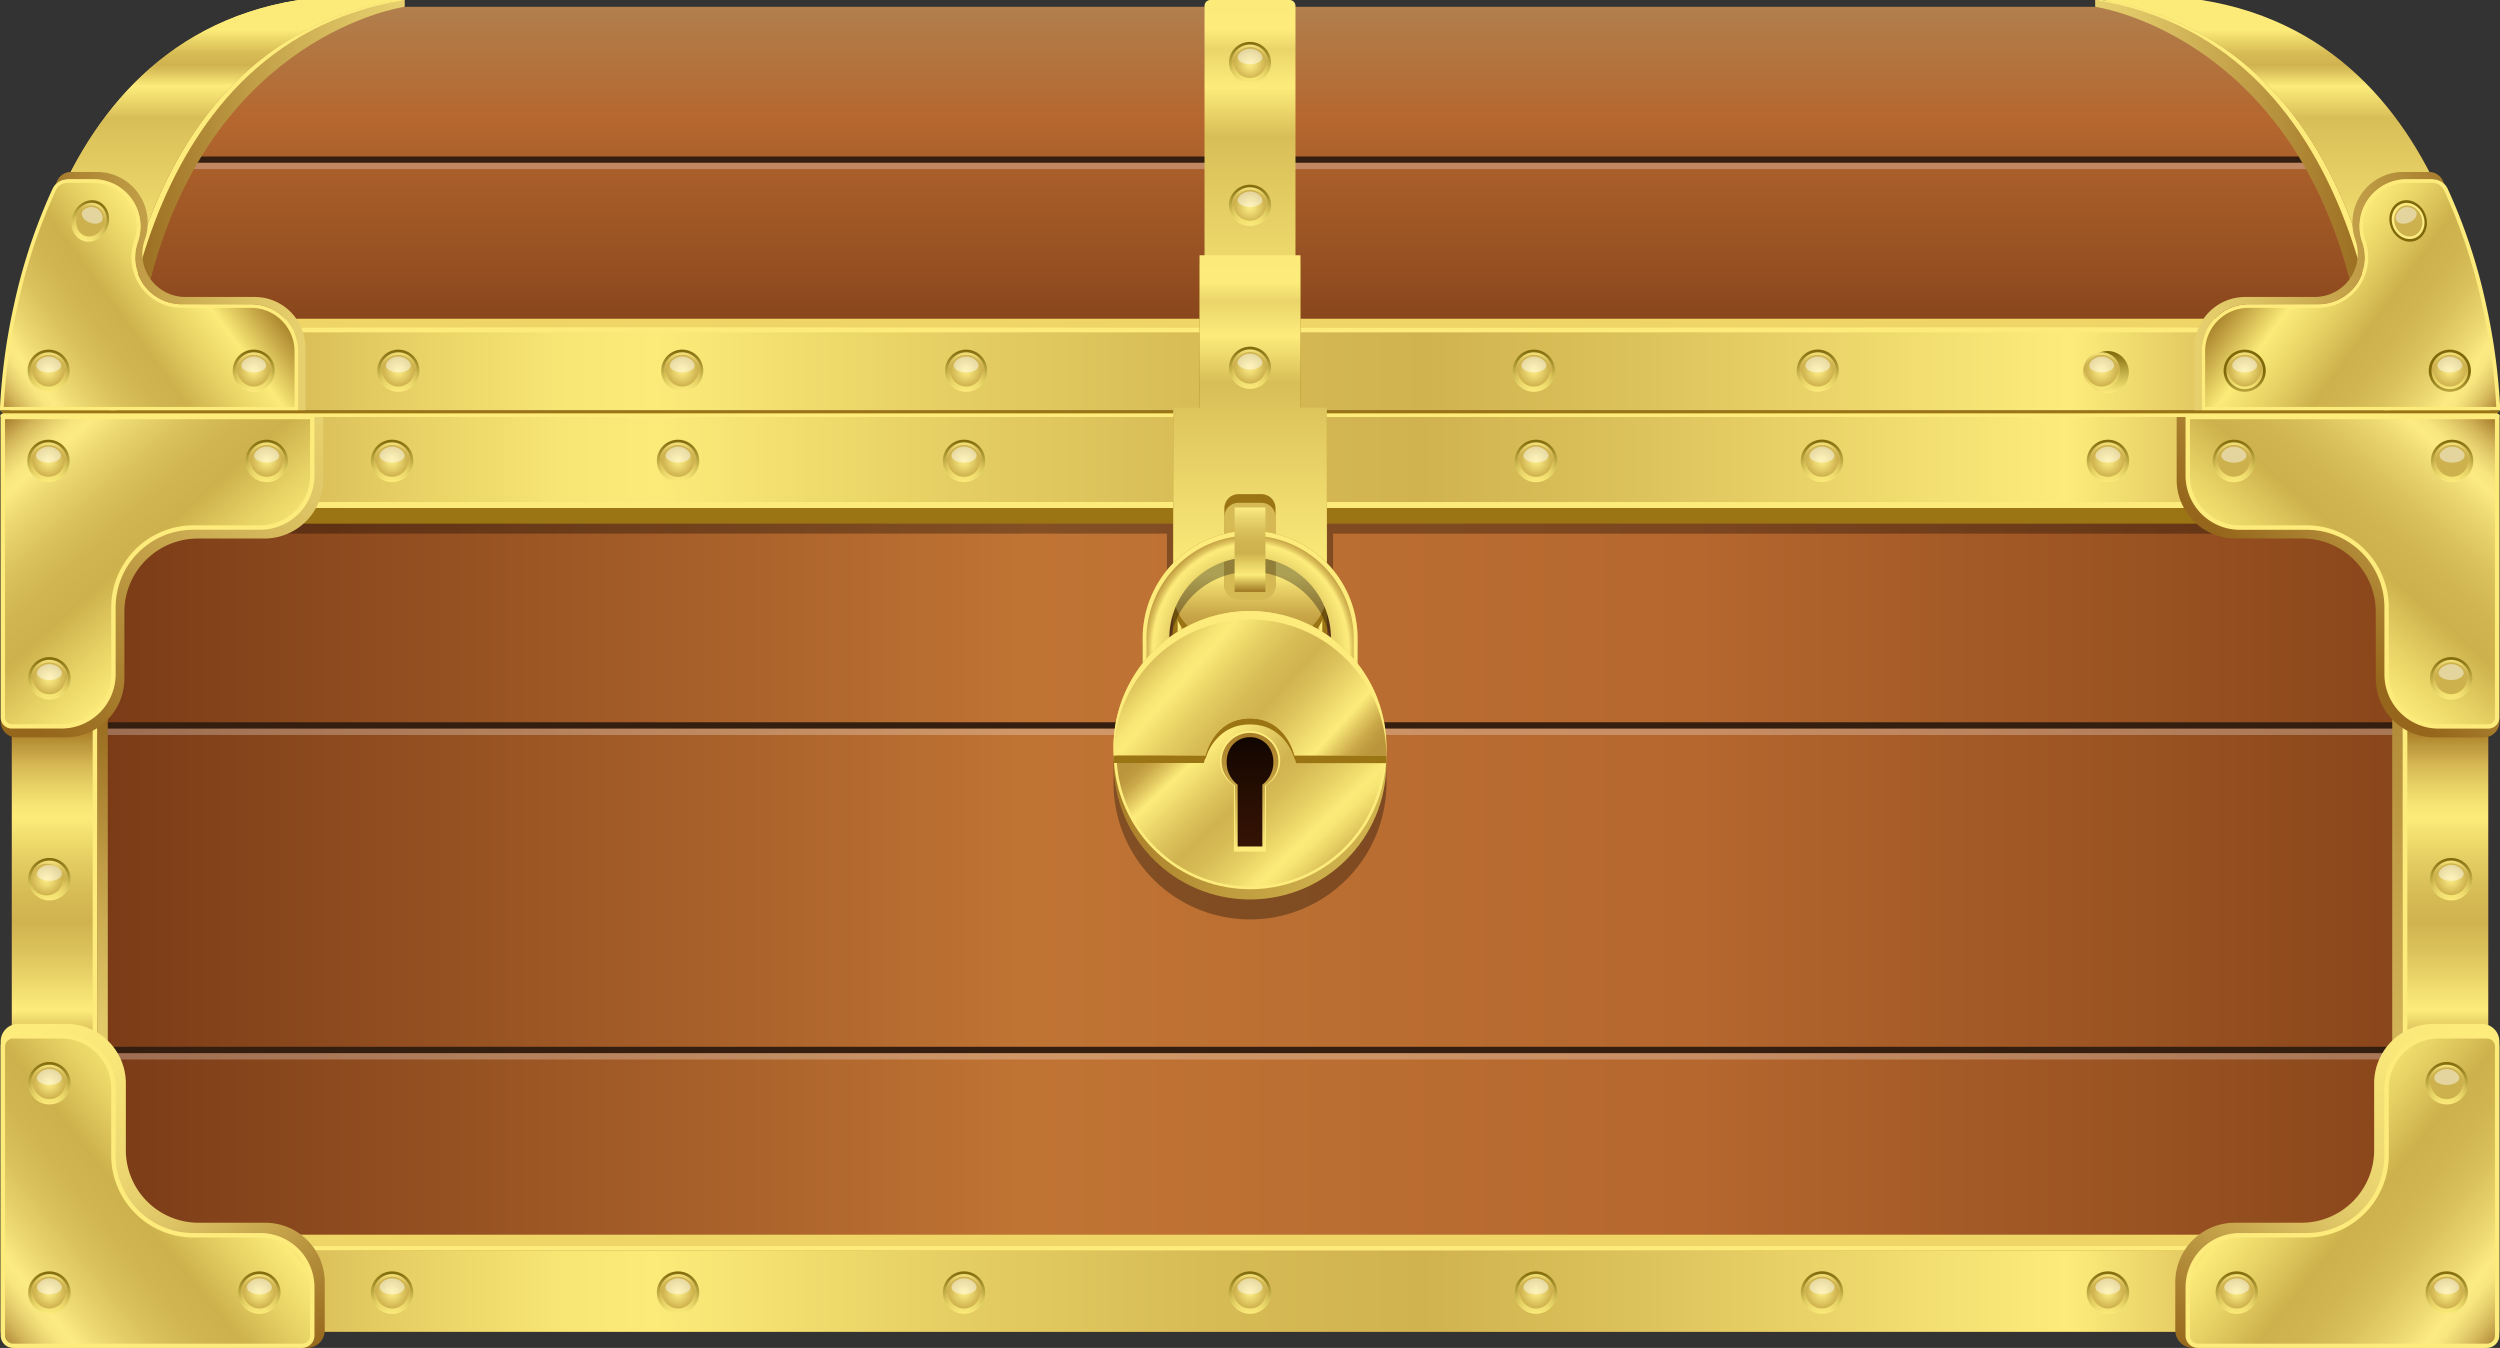 <svg xmlns="http://www.w3.org/2000/svg" xmlns:xlink="http://www.w3.org/1999/xlink" viewBox="0 0 1062.41 572.81">
  <rect x="0" y="0" width="1062.41" height="572.81" fill="#333333" stroke="none"/>
  <defs>
    <style>
      .cls-1 {
        fill: url(#linear-gradient);
      }

      .cls-2 {
        opacity: 0.32;
      }

      .cls-3 {
        fill: #331e10;
      }

      .cls-26, .cls-4 {
        fill: #fff;
      }

      .cls-4 {
        opacity: 0.26;
      }

      .cls-5 {
        fill: url(#linear-gradient-2);
      }

      .cls-6 {
        fill: #fdec7c;
      }

      .cls-7 {
        fill: url(#linear-gradient-3);
      }

      .cls-8 {
        fill: url(#linear-gradient-4);
      }

      .cls-9 {
        fill: url(#linear-gradient-5);
      }

      .cls-10 {
        fill: url(#linear-gradient-6);
      }

      .cls-11 {
        fill: #efd565;
      }

      .cls-12 {
        fill: #9b7413;
      }

      .cls-13 {
        fill: url(#linear-gradient-7);
      }

      .cls-14 {
        fill: url(#linear-gradient-8);
      }

      .cls-15 {
        fill: url(#linear-gradient-9);
      }

      .cls-16 {
        fill: url(#linear-gradient-10);
      }

      .cls-17 {
        fill: url(#linear-gradient-11);
      }

      .cls-18 {
        fill: url(#linear-gradient-12);
      }

      .cls-19 {
        fill: url(#linear-gradient-13);
      }

      .cls-20 {
        fill: url(#linear-gradient-14);
      }

      .cls-21 {
        fill: url(#linear-gradient-15);
      }

      .cls-22 {
        fill: url(#linear-gradient-16);
      }

      .cls-23 {
        fill: url(#linear-gradient-17);
      }

      .cls-24 {
        fill: url(#linear-gradient-18);
      }

      .cls-25 {
        fill: url(#radial-gradient);
      }

      .cls-26 {
        opacity: 0.46;
      }

      .cls-27 {
        fill: url(#linear-gradient-19);
      }

      .cls-28 {
        fill: url(#linear-gradient-20);
      }

      .cls-29 {
        fill: url(#radial-gradient-2);
      }

      .cls-30 {
        fill: url(#linear-gradient-21);
      }

      .cls-31 {
        fill: url(#linear-gradient-22);
      }

      .cls-32 {
        fill: url(#radial-gradient-3);
      }

      .cls-33 {
        fill: url(#linear-gradient-23);
      }

      .cls-34 {
        fill: url(#linear-gradient-24);
      }

      .cls-35 {
        fill: url(#radial-gradient-4);
      }

      .cls-36 {
        fill: url(#linear-gradient-25);
      }

      .cls-37 {
        fill: url(#linear-gradient-26);
      }

      .cls-38 {
        fill: url(#radial-gradient-5);
      }

      .cls-39 {
        fill: url(#linear-gradient-27);
      }

      .cls-40 {
        fill: url(#linear-gradient-28);
      }

      .cls-41 {
        fill: url(#radial-gradient-6);
      }

      .cls-42 {
        fill: url(#linear-gradient-29);
      }

      .cls-43 {
        fill: url(#linear-gradient-30);
      }

      .cls-44 {
        fill: url(#radial-gradient-7);
      }

      .cls-45 {
        fill: url(#linear-gradient-31);
      }

      .cls-46 {
        fill: url(#linear-gradient-32);
      }

      .cls-47 {
        fill: url(#radial-gradient-8);
      }

      .cls-48 {
        fill: url(#linear-gradient-33);
      }

      .cls-49 {
        fill: url(#linear-gradient-34);
      }

      .cls-50 {
        fill: url(#radial-gradient-9);
      }

      .cls-51 {
        fill: url(#linear-gradient-35);
      }

      .cls-52 {
        fill: url(#linear-gradient-36);
      }

      .cls-53 {
        fill: url(#radial-gradient-10);
      }

      .cls-54 {
        fill: url(#linear-gradient-37);
      }

      .cls-55 {
        fill: url(#linear-gradient-38);
      }

      .cls-56 {
        fill: url(#radial-gradient-11);
      }

      .cls-57 {
        fill: url(#linear-gradient-39);
      }

      .cls-58 {
        fill: url(#linear-gradient-40);
      }

      .cls-59 {
        fill: url(#radial-gradient-12);
      }

      .cls-60 {
        fill: url(#linear-gradient-41);
      }

      .cls-61 {
        fill: url(#linear-gradient-42);
      }

      .cls-62 {
        fill: url(#radial-gradient-13);
      }

      .cls-63 {
        fill: url(#linear-gradient-43);
      }

      .cls-64 {
        fill: url(#linear-gradient-44);
      }

      .cls-65 {
        fill: url(#radial-gradient-14);
      }

      .cls-66 {
        fill: url(#linear-gradient-45);
      }

      .cls-67 {
        fill: url(#linear-gradient-46);
      }

      .cls-68 {
        fill: url(#radial-gradient-15);
      }

      .cls-69 {
        fill: url(#linear-gradient-47);
      }

      .cls-70 {
        fill: url(#linear-gradient-48);
      }

      .cls-71 {
        fill: url(#radial-gradient-16);
      }

      .cls-72 {
        fill: url(#linear-gradient-49);
      }

      .cls-73 {
        fill: url(#linear-gradient-50);
      }

      .cls-74 {
        fill: url(#radial-gradient-17);
      }

      .cls-75 {
        fill: url(#linear-gradient-51);
      }

      .cls-76 {
        fill: url(#linear-gradient-52);
      }

      .cls-77 {
        fill: url(#radial-gradient-18);
      }

      .cls-78 {
        fill: url(#linear-gradient-53);
      }

      .cls-79 {
        fill: url(#linear-gradient-54);
      }

      .cls-80 {
        fill: url(#radial-gradient-19);
      }

      .cls-81 {
        fill: url(#linear-gradient-55);
      }

      .cls-82 {
        fill: url(#linear-gradient-56);
      }

      .cls-83 {
        fill: url(#radial-gradient-20);
      }

      .cls-84 {
        fill: url(#linear-gradient-57);
      }

      .cls-85 {
        fill: url(#linear-gradient-58);
      }

      .cls-86 {
        fill: url(#radial-gradient-21);
      }

      .cls-87 {
        fill: url(#linear-gradient-59);
      }

      .cls-88 {
        fill: url(#linear-gradient-60);
      }

      .cls-89 {
        fill: url(#radial-gradient-22);
      }

      .cls-90 {
        fill: url(#linear-gradient-61);
      }

      .cls-91 {
        fill: url(#linear-gradient-62);
      }

      .cls-92 {
        fill: url(#radial-gradient-23);
      }

      .cls-93 {
        fill: url(#linear-gradient-63);
      }

      .cls-94 {
        fill: url(#linear-gradient-64);
      }

      .cls-95 {
        fill: url(#radial-gradient-24);
      }

      .cls-96 {
        fill: url(#linear-gradient-65);
      }

      .cls-97 {
        fill: url(#linear-gradient-66);
      }

      .cls-98 {
        fill: url(#radial-gradient-25);
      }

      .cls-99 {
        fill: url(#linear-gradient-67);
      }

      .cls-100 {
        fill: url(#linear-gradient-68);
      }

      .cls-101 {
        fill: url(#radial-gradient-26);
      }

      .cls-102 {
        fill: url(#linear-gradient-69);
      }

      .cls-103 {
        fill: url(#linear-gradient-70);
      }

      .cls-104 {
        fill: url(#radial-gradient-27);
      }

      .cls-105 {
        fill: url(#linear-gradient-71);
      }

      .cls-106 {
        fill: url(#linear-gradient-72);
      }

      .cls-107 {
        fill: url(#radial-gradient-28);
      }

      .cls-108 {
        fill: url(#linear-gradient-73);
      }

      .cls-109 {
        fill: url(#linear-gradient-74);
      }

      .cls-110 {
        fill: url(#linear-gradient-75);
      }

      .cls-111 {
        fill: url(#linear-gradient-76);
      }

      .cls-112 {
        fill: url(#linear-gradient-77);
      }

      .cls-113 {
        fill: url(#linear-gradient-78);
      }

      .cls-114 {
        fill: url(#linear-gradient-79);
      }

      .cls-115 {
        fill: url(#linear-gradient-80);
      }

      .cls-116 {
        fill: url(#linear-gradient-81);
      }

      .cls-117 {
        fill: url(#linear-gradient-82);
      }

      .cls-118 {
        fill: url(#linear-gradient-83);
      }

      .cls-119 {
        fill: url(#linear-gradient-84);
      }

      .cls-120 {
        fill: url(#linear-gradient-85);
      }

      .cls-121 {
        fill: url(#linear-gradient-86);
      }

      .cls-122 {
        fill: url(#radial-gradient-29);
      }

      .cls-123 {
        fill: url(#linear-gradient-87);
      }

      .cls-124 {
        fill: url(#linear-gradient-88);
      }

      .cls-125 {
        fill: url(#radial-gradient-30);
      }

      .cls-126 {
        fill: url(#linear-gradient-89);
      }

      .cls-127 {
        fill: url(#linear-gradient-90);
      }

      .cls-128 {
        fill: url(#radial-gradient-31);
      }

      .cls-129 {
        fill: url(#linear-gradient-91);
      }

      .cls-130 {
        fill: url(#linear-gradient-92);
      }

      .cls-131 {
        fill: url(#radial-gradient-32);
      }

      .cls-132 {
        fill: url(#linear-gradient-93);
      }

      .cls-133 {
        fill: url(#linear-gradient-94);
      }

      .cls-134 {
        fill: url(#radial-gradient-33);
      }

      .cls-135 {
        fill: url(#linear-gradient-95);
      }

      .cls-136 {
        fill: url(#linear-gradient-96);
      }

      .cls-137 {
        fill: url(#radial-gradient-34);
      }

      .cls-138 {
        fill: url(#linear-gradient-97);
      }

      .cls-139 {
        fill: url(#linear-gradient-98);
      }

      .cls-140 {
        fill: url(#radial-gradient-35);
      }

      .cls-141 {
        fill: url(#linear-gradient-99);
      }

      .cls-142 {
        fill: url(#linear-gradient-100);
      }

      .cls-143 {
        fill: url(#radial-gradient-36);
      }

      .cls-144 {
        fill: url(#linear-gradient-101);
      }

      .cls-145 {
        fill: url(#linear-gradient-102);
      }

      .cls-146 {
        fill: url(#radial-gradient-37);
      }

      .cls-147 {
        fill: url(#linear-gradient-103);
      }

      .cls-148 {
        fill: url(#linear-gradient-104);
      }

      .cls-149 {
        fill: url(#radial-gradient-38);
      }

      .cls-150 {
        fill: url(#linear-gradient-105);
      }

      .cls-151 {
        fill: url(#linear-gradient-106);
      }

      .cls-152 {
        fill: url(#radial-gradient-39);
      }

      .cls-153 {
        fill: url(#linear-gradient-107);
      }

      .cls-154 {
        fill: url(#linear-gradient-108);
      }

      .cls-155 {
        fill: url(#radial-gradient-40);
      }

      .cls-156 {
        fill: url(#linear-gradient-109);
      }

      .cls-157 {
        fill: url(#linear-gradient-110);
      }

      .cls-158 {
        fill: url(#radial-gradient-41);
      }

      .cls-159 {
        fill: url(#linear-gradient-111);
      }

      .cls-160 {
        fill: url(#linear-gradient-112);
      }

      .cls-161 {
        fill: url(#radial-gradient-42);
      }

      .cls-162 {
        fill: url(#linear-gradient-113);
      }

      .cls-163 {
        fill: url(#linear-gradient-114);
      }

      .cls-164 {
        fill: url(#linear-gradient-115);
      }

      .cls-165 {
        fill: url(#radial-gradient-43);
      }

      .cls-166 {
        fill: url(#linear-gradient-116);
      }

      .cls-167 {
        fill: url(#radial-gradient-44);
      }

      .cls-168 {
        fill: url(#linear-gradient-117);
      }

      .cls-169 {
        fill: url(#linear-gradient-118);
      }

      .cls-170 {
        fill: url(#linear-gradient-119);
      }

      .cls-171 {
        fill: url(#linear-gradient-120);
      }

      .cls-172 {
        fill: #b77c16;
      }

      .cls-173 {
        fill: url(#linear-gradient-121);
      }
    </style>
    <linearGradient id="linear-gradient" x1="5.01" y1="371.13" x2="1057.41" y2="371.13" gradientUnits="userSpaceOnUse">
      <stop offset="0" stop-color="#733513"/>
      <stop offset="0.13" stop-color="#8d4a1e"/>
      <stop offset="0.41" stop-color="#c07434"/>
      <stop offset="0.68" stop-color="#b5672e"/>
      <stop offset="1" stop-color="#844218"/>
    </linearGradient>
    <linearGradient id="linear-gradient-2" x1="23.2" y1="310.67" x2="23.2" y2="453.51" gradientTransform="translate(-351.33 397.72) rotate(-90)" gradientUnits="userSpaceOnUse">
      <stop offset="0" stop-color="#a87c27"/>
      <stop offset="0.03" stop-color="#b79036"/>
      <stop offset="0.1" stop-color="#d5b753"/>
      <stop offset="0.17" stop-color="#ead468"/>
      <stop offset="0.22" stop-color="#f7e574"/>
      <stop offset="0.26" stop-color="#fceb79"/>
      <stop offset="0.38" stop-color="#e5ce63"/>
      <stop offset="0.49" stop-color="#d6ba54"/>
      <stop offset="0.57" stop-color="#d0b34f"/>
      <stop offset="0.66" stop-color="#ddc35c"/>
      <stop offset="0.83" stop-color="#fdec7c"/>
      <stop offset="0.84" stop-color="#f8e677"/>
      <stop offset="0.89" stop-color="#dec35d"/>
      <stop offset="0.93" stop-color="#cbaa4a"/>
      <stop offset="0.97" stop-color="#bf9a3f"/>
      <stop offset="1" stop-color="#bb953b"/>
    </linearGradient>
    <linearGradient id="linear-gradient-3" x1="1039.22" y1="310.67" x2="1039.22" y2="453.51" gradientTransform="translate(664.69 1413.74) rotate(-90)" xlink:href="#linear-gradient-2"/>
    <linearGradient id="linear-gradient-4" x1="43.6" y1="298.23" x2="43.6" y2="451.71" gradientTransform="translate(-330.93 418.12) rotate(-90)" gradientUnits="userSpaceOnUse">
      <stop offset="0" stop-color="#95661b"/>
      <stop offset="0.46" stop-color="#c09d46"/>
      <stop offset="0.81" stop-color="#dcc263"/>
      <stop offset="1" stop-color="#e7d06e"/>
    </linearGradient>
    <linearGradient id="linear-gradient-5" x1="1018.82" y1="192.41" x2="1018.82" y2="556.64" gradientTransform="translate(644.29 1393.34) rotate(-90)" xlink:href="#linear-gradient-4"/>
    <linearGradient id="linear-gradient-6" x1="5.01" y1="548.68" x2="1057.41" y2="548.68" gradientTransform="matrix(1, 0, 0, 1, 0, 0)" xlink:href="#linear-gradient-2"/>
    <linearGradient id="linear-gradient-7" x1="105.71" y1="597.95" x2="-7.21" y2="456.09" gradientUnits="userSpaceOnUse">
      <stop offset="0" stop-color="#95661b"/>
      <stop offset="0.25" stop-color="#c09d46"/>
      <stop offset="0.44" stop-color="#dcc263"/>
      <stop offset="0.55" stop-color="#e7d06e"/>
      <stop offset="0.6" stop-color="#ebd570"/>
      <stop offset="0.83" stop-color="#f8e679"/>
      <stop offset="1" stop-color="#fdec7c"/>
    </linearGradient>
    <linearGradient id="linear-gradient-8" x1="-8.12" y1="566.28" x2="113.13" y2="469.16" gradientUnits="userSpaceOnUse">
      <stop offset="0" stop-color="#95661b"/>
      <stop offset="0.04" stop-color="#b6903c"/>
      <stop offset="0.08" stop-color="#d4b75b"/>
      <stop offset="0.12" stop-color="#ead471"/>
      <stop offset="0.15" stop-color="#f7e57e"/>
      <stop offset="0.18" stop-color="#fceb83"/>
      <stop offset="0.25" stop-color="#ecd770"/>
      <stop offset="0.35" stop-color="#dbc25c"/>
      <stop offset="0.45" stop-color="#d0b550"/>
      <stop offset="0.54" stop-color="#cdb14c"/>
      <stop offset="0.68" stop-color="#e8d366"/>
      <stop offset="0.8" stop-color="#fbeb78"/>
      <stop offset="1" stop-color="#9e7521"/>
    </linearGradient>
    <linearGradient id="linear-gradient-9" x1="5.01" y1="233.61" x2="1057.41" y2="233.61" gradientTransform="matrix(1, 0, 0, 1, 0, 0)" xlink:href="#linear-gradient-2"/>
    <linearGradient id="linear-gradient-10" x1="6.25" y1="232.36" x2="1056.16" y2="232.36" gradientTransform="matrix(1, 0, 0, 1, 0, 0)" xlink:href="#linear-gradient-2"/>
    <linearGradient id="linear-gradient-11" x1="-13.32" y1="282.77" x2="108.22" y2="152.94" gradientTransform="matrix(1, 0, 0, 1, 0, 0)" xlink:href="#linear-gradient-4"/>
    <linearGradient id="linear-gradient-12" x1="4.95" y1="171.24" x2="106.24" y2="286.92" xlink:href="#linear-gradient-8"/>
    <linearGradient id="linear-gradient-13" x1="10774.56" y1="597.95" x2="10661.63" y2="456.09" gradientTransform="matrix(-1, 0, 0, 1, 11731.26, 0)" xlink:href="#linear-gradient-7"/>
    <linearGradient id="linear-gradient-14" x1="10660.73" y1="566.28" x2="10781.98" y2="469.16" gradientTransform="matrix(-1, 0, 0, 1, 11731.26, 0)" xlink:href="#linear-gradient-8"/>
    <linearGradient id="linear-gradient-15" x1="977.54" y1="259.97" x2="1057.5" y2="174.55" gradientTransform="matrix(1, 0, 0, 1, 0, 0)" xlink:href="#linear-gradient-4"/>
    <linearGradient id="linear-gradient-16" x1="9596.46" y1="171.24" x2="9697.75" y2="286.92" gradientTransform="matrix(-1, 0, 0, 1, 10653.93, 0)" xlink:href="#linear-gradient-8"/>
    <linearGradient id="linear-gradient-17" x1="166.62" y1="204.88" x2="166.62" y2="186.84" gradientUnits="userSpaceOnUse">
      <stop offset="0" stop-color="#fdec7c"/>
      <stop offset="0.31" stop-color="#d9c65b"/>
      <stop offset="1" stop-color="#7f6809"/>
    </linearGradient>
    <linearGradient id="linear-gradient-18" x1="166.62" y1="187.4" x2="166.62" y2="204.24" gradientUnits="userSpaceOnUse">
      <stop offset="0" stop-color="#fceb83"/>
      <stop offset="0.1" stop-color="#ecd770"/>
      <stop offset="0.23" stop-color="#dbc25c"/>
      <stop offset="0.36" stop-color="#d0b550"/>
      <stop offset="0.48" stop-color="#cdb14c"/>
      <stop offset="0.76" stop-color="#e8d366"/>
      <stop offset="1" stop-color="#fbeb78"/>
    </linearGradient>
    <radialGradient id="radial-gradient" cx="166.62" cy="195.88" r="6.74" gradientTransform="translate(318.98 -11.28) rotate(76.72)" gradientUnits="userSpaceOnUse">
      <stop offset="0" stop-color="#fceb83"/>
      <stop offset="0.31" stop-color="#f1dd76"/>
      <stop offset="0.89" stop-color="#d3b853"/>
      <stop offset="1" stop-color="#cdb14c"/>
    </radialGradient>
    <linearGradient id="linear-gradient-19" x1="113.34" y1="204.88" x2="113.34" y2="186.84" xlink:href="#linear-gradient-17"/>
    <linearGradient id="linear-gradient-20" x1="113.34" y1="187.4" x2="113.34" y2="204.24" xlink:href="#linear-gradient-18"/>
    <radialGradient id="radial-gradient-2" cx="113.34" cy="195.88" r="6.74" gradientTransform="translate(171.71 -22.77) rotate(45)" xlink:href="#radial-gradient"/>
    <linearGradient id="linear-gradient-21" x1="20.59" y1="204.88" x2="20.59" y2="186.84" xlink:href="#linear-gradient-17"/>
    <linearGradient id="linear-gradient-22" x1="20.59" y1="187.4" x2="20.59" y2="204.24" xlink:href="#linear-gradient-18"/>
    <radialGradient id="radial-gradient-3" cx="20.59" cy="195.88" r="6.74" gradientTransform="translate(144.54 42.82) rotate(45)" xlink:href="#radial-gradient"/>
    <linearGradient id="linear-gradient-23" x1="288.15" y1="204.88" x2="288.15" y2="186.84" xlink:href="#linear-gradient-17"/>
    <linearGradient id="linear-gradient-24" x1="288.15" y1="187.4" x2="288.15" y2="204.24" xlink:href="#linear-gradient-18"/>
    <radialGradient id="radial-gradient-4" cx="288.15" cy="195.88" r="6.74" gradientTransform="translate(435.34 -119.92) rotate(80.78)" xlink:href="#radial-gradient"/>
    <linearGradient id="linear-gradient-25" x1="409.68" y1="204.88" x2="409.68" y2="186.84" xlink:href="#linear-gradient-17"/>
    <linearGradient id="linear-gradient-26" x1="409.68" y1="187.4" x2="409.68" y2="204.24" xlink:href="#linear-gradient-18"/>
    <radialGradient id="radial-gradient-5" cx="409.68" cy="195.88" r="6.74" gradientTransform="translate(506.2 -247.84) rotate(76.72)" xlink:href="#radial-gradient"/>
    <linearGradient id="linear-gradient-27" x1="531.21" y1="204.88" x2="531.21" y2="186.84" gradientTransform="translate(508.89 -369.85) rotate(67.5)" xlink:href="#linear-gradient-17"/>
    <linearGradient id="linear-gradient-28" x1="531.21" y1="187.4" x2="531.21" y2="204.24" xlink:href="#linear-gradient-18"/>
    <radialGradient id="radial-gradient-6" cx="531.21" cy="195.88" r="6.74" gradientTransform="translate(599.8 -366.12) rotate(76.72)" xlink:href="#radial-gradient"/>
    <linearGradient id="linear-gradient-29" x1="652.74" y1="204.88" x2="652.74" y2="186.84" xlink:href="#linear-gradient-17"/>
    <linearGradient id="linear-gradient-30" x1="652.74" y1="187.4" x2="652.74" y2="204.24" xlink:href="#linear-gradient-18"/>
    <radialGradient id="radial-gradient-7" cx="652.74" cy="195.88" r="6.74" gradientTransform="translate(741.53 -479.8) rotate(80.78)" xlink:href="#radial-gradient"/>
    <linearGradient id="linear-gradient-31" x1="774.27" y1="204.88" x2="774.27" y2="186.84" gradientTransform="translate(41.37 -121.49) rotate(9.22)" xlink:href="#linear-gradient-17"/>
    <linearGradient id="linear-gradient-32" x1="774.27" y1="187.4" x2="774.27" y2="204.24" xlink:href="#linear-gradient-18"/>
    <radialGradient id="radial-gradient-8" cx="774.27" cy="195.88" r="6.74" gradientTransform="translate(365.29 -490.12) rotate(45)" xlink:href="#radial-gradient"/>
    <linearGradient id="linear-gradient-33" x1="895.8" y1="204.88" x2="895.8" y2="186.84" xlink:href="#linear-gradient-17"/>
    <linearGradient id="linear-gradient-34" x1="895.8" y1="187.4" x2="895.8" y2="204.24" xlink:href="#linear-gradient-18"/>
    <radialGradient id="radial-gradient-9" cx="895.8" cy="195.88" r="6.74" gradientTransform="translate(880.63 -720.95) rotate(76.72)" xlink:href="#radial-gradient"/>
    <linearGradient id="linear-gradient-35" x1="166.62" y1="558.3" x2="166.62" y2="540.26" xlink:href="#linear-gradient-17"/>
    <linearGradient id="linear-gradient-36" x1="166.62" y1="540.82" x2="166.62" y2="557.67" xlink:href="#linear-gradient-18"/>
    <radialGradient id="radial-gradient-10" cx="166.62" cy="549.31" r="6.74" gradientTransform="matrix(1, 0, 0, 1, 0, 0)" xlink:href="#radial-gradient"/>
    <linearGradient id="linear-gradient-37" x1="110.22" y1="558.3" x2="110.22" y2="540.26" xlink:href="#linear-gradient-17"/>
    <linearGradient id="linear-gradient-38" x1="110.22" y1="540.82" x2="110.22" y2="557.67" xlink:href="#linear-gradient-18"/>
    <radialGradient id="radial-gradient-11" cx="110.22" cy="549.31" r="6.74" gradientTransform="matrix(1, 0, 0, 1, 0, 0)" xlink:href="#radial-gradient"/>
    <linearGradient id="linear-gradient-39" x1="20.99" y1="558.3" x2="20.99" y2="540.26" xlink:href="#linear-gradient-17"/>
    <linearGradient id="linear-gradient-40" x1="20.99" y1="540.82" x2="20.99" y2="557.67" xlink:href="#linear-gradient-18"/>
    <radialGradient id="radial-gradient-12" cx="20.99" cy="549.31" r="6.74" gradientTransform="matrix(1, 0, 0, 1, 0, 0)" xlink:href="#radial-gradient"/>
    <linearGradient id="linear-gradient-41" x1="20.99" y1="469.33" x2="20.99" y2="451.29" xlink:href="#linear-gradient-17"/>
    <linearGradient id="linear-gradient-42" x1="20.99" y1="451.85" x2="20.99" y2="468.7" xlink:href="#linear-gradient-18"/>
    <radialGradient id="radial-gradient-13" cx="20.99" cy="460.34" r="6.74" gradientTransform="translate(464.19 334.15) rotate(76.72)" xlink:href="#radial-gradient"/>
    <linearGradient id="linear-gradient-43" x1="20.99" y1="297.27" x2="20.99" y2="279.23" xlink:href="#linear-gradient-17"/>
    <linearGradient id="linear-gradient-44" x1="20.99" y1="279.79" x2="20.99" y2="296.63" xlink:href="#linear-gradient-18"/>
    <radialGradient id="radial-gradient-14" cx="20.99" cy="288.28" r="6.74" gradientTransform="translate(209.99 69.59) rotate(45)" xlink:href="#radial-gradient"/>
    <linearGradient id="linear-gradient-45" x1="20.99" y1="382.62" x2="20.99" y2="364.57" xlink:href="#linear-gradient-17"/>
    <linearGradient id="linear-gradient-46" x1="20.99" y1="365.14" x2="20.99" y2="381.98" xlink:href="#linear-gradient-18"/>
    <radialGradient id="radial-gradient-15" cx="20.99" cy="373.62" r="6.74" gradientTransform="translate(379.79 267.35) rotate(76.72)" xlink:href="#radial-gradient"/>
    <linearGradient id="linear-gradient-47" x1="1041.65" y1="382.62" x2="1041.65" y2="364.57" xlink:href="#linear-gradient-17"/>
    <linearGradient id="linear-gradient-48" x1="1041.65" y1="365.14" x2="1041.65" y2="381.98" xlink:href="#linear-gradient-18"/>
    <radialGradient id="radial-gradient-16" cx="1041.65" cy="373.62" r="6.74" gradientTransform="translate(222.27 -370.18) rotate(22.5)" xlink:href="#radial-gradient"/>
    <linearGradient id="linear-gradient-49" x1="10709.44" y1="204.88" x2="10709.44" y2="186.84" gradientTransform="matrix(-1, 0, 0, 1, 11658.74, 0)" xlink:href="#linear-gradient-17"/>
    <linearGradient id="linear-gradient-50" x1="10709.44" y1="187.4" x2="10709.44" y2="204.24" gradientTransform="matrix(-1, 0, 0, 1, 11658.74, 0)" xlink:href="#linear-gradient-18"/>
    <radialGradient id="radial-gradient-17" cx="10709.44" cy="195.88" r="6.74" gradientTransform="matrix(-0.99, -0.16, -0.16, 0.99, 11551.83, 1717.99)" xlink:href="#radial-gradient"/>
    <linearGradient id="linear-gradient-51" x1="10616.69" y1="204.88" x2="10616.69" y2="186.84" gradientTransform="matrix(-1, 0, 0, 1, 11658.74, 0)" xlink:href="#linear-gradient-17"/>
    <linearGradient id="linear-gradient-52" x1="10616.69" y1="187.4" x2="10616.69" y2="204.24" gradientTransform="matrix(-1, 0, 0, 1, 11658.74, 0)" xlink:href="#linear-gradient-18"/>
    <radialGradient id="radial-gradient-18" cx="10616.69" cy="195.88" r="6.74" gradientTransform="matrix(-0.99, -0.16, -0.16, 0.99, 11553.03, 1703.14)" xlink:href="#radial-gradient"/>
    <linearGradient id="linear-gradient-53" x1="10617.09" y1="297.27" x2="10617.09" y2="279.23" gradientTransform="matrix(-1, 0, 0, 1, 11658.74, 0)" xlink:href="#linear-gradient-17"/>
    <linearGradient id="linear-gradient-54" x1="10617.09" y1="279.79" x2="10617.09" y2="296.63" gradientTransform="matrix(-1, 0, 0, 1, 11658.74, 0)" xlink:href="#linear-gradient-18"/>
    <radialGradient id="radial-gradient-19" cx="10617.09" cy="288.28" r="6.74" gradientTransform="matrix(-0.99, -0.16, -0.16, 0.99, 11567.83, 1704.4)" xlink:href="#radial-gradient"/>
    <linearGradient id="linear-gradient-55" x1="10872.84" y1="558.3" x2="10872.84" y2="540.26" gradientTransform="matrix(-1, 0, 0, 1, 11823.39, 0)" xlink:href="#linear-gradient-17"/>
    <linearGradient id="linear-gradient-56" x1="10872.84" y1="540.82" x2="10872.84" y2="557.67" gradientTransform="matrix(-1, 0, 0, 1, 11823.39, 0)" xlink:href="#linear-gradient-18"/>
    <radialGradient id="radial-gradient-20" cx="10872.84" cy="549.31" r="6.74" gradientTransform="matrix(-1, 0, 0, 1, 11823.39, 0)" xlink:href="#radial-gradient"/>
    <linearGradient id="linear-gradient-57" x1="10783.62" y1="558.3" x2="10783.62" y2="540.26" gradientTransform="matrix(-1, 0, 0, 1, 11823.39, 0)" xlink:href="#linear-gradient-17"/>
    <linearGradient id="linear-gradient-58" x1="10783.62" y1="540.82" x2="10783.62" y2="557.67" gradientTransform="matrix(-1, 0, 0, 1, 11823.39, 0)" xlink:href="#linear-gradient-18"/>
    <radialGradient id="radial-gradient-21" cx="10783.62" cy="549.31" r="6.74" gradientTransform="matrix(-1, 0, 0, 1, 11823.39, 0)" xlink:href="#radial-gradient"/>
    <linearGradient id="linear-gradient-59" x1="10783.62" y1="469.33" x2="10783.62" y2="451.29" gradientTransform="matrix(-1, 0, 0, 1, 11823.39, 0)" xlink:href="#linear-gradient-17"/>
    <linearGradient id="linear-gradient-60" x1="10783.62" y1="451.85" x2="10783.62" y2="468.7" gradientTransform="matrix(-1, 0, 0, 1, 11823.39, 0)" xlink:href="#linear-gradient-18"/>
    <radialGradient id="radial-gradient-22" cx="10783.62" cy="460.34" r="6.74" gradientTransform="matrix(-0.38, -0.92, -0.92, 0.38, 5591.78, 10246.94)" xlink:href="#radial-gradient"/>
    <linearGradient id="linear-gradient-61" x1="288.15" y1="558.3" x2="288.15" y2="540.26" xlink:href="#linear-gradient-17"/>
    <linearGradient id="linear-gradient-62" x1="288.15" y1="540.82" x2="288.15" y2="557.67" xlink:href="#linear-gradient-18"/>
    <radialGradient id="radial-gradient-23" cx="288.15" cy="549.31" r="6.74" gradientTransform="matrix(1, 0, 0, 1, 0, 0)" xlink:href="#radial-gradient"/>
    <linearGradient id="linear-gradient-63" x1="409.68" y1="558.3" x2="409.68" y2="540.26" xlink:href="#linear-gradient-17"/>
    <linearGradient id="linear-gradient-64" x1="409.68" y1="540.82" x2="409.68" y2="557.67" xlink:href="#linear-gradient-18"/>
    <radialGradient id="radial-gradient-24" cx="409.68" cy="549.31" r="6.74" gradientTransform="matrix(1, 0, 0, 1, 0, 0)" xlink:href="#radial-gradient"/>
    <linearGradient id="linear-gradient-65" x1="531.21" y1="558.3" x2="531.21" y2="540.26" gradientTransform="translate(835.41 -151.68) rotate(67.5)" xlink:href="#linear-gradient-17"/>
    <linearGradient id="linear-gradient-66" x1="531.21" y1="540.82" x2="531.21" y2="557.67" xlink:href="#linear-gradient-18"/>
    <radialGradient id="radial-gradient-25" cx="531.21" cy="549.31" r="6.74" gradientTransform="matrix(1, 0, 0, 1, 0, 0)" xlink:href="#radial-gradient"/>
    <linearGradient id="linear-gradient-67" x1="652.74" y1="558.3" x2="652.74" y2="540.26" xlink:href="#linear-gradient-17"/>
    <linearGradient id="linear-gradient-68" x1="652.74" y1="540.82" x2="652.74" y2="557.67" xlink:href="#linear-gradient-18"/>
    <radialGradient id="radial-gradient-26" cx="652.74" cy="549.31" r="6.74" gradientTransform="matrix(1, 0, 0, 1, 0, 0)" xlink:href="#radial-gradient"/>
    <linearGradient id="linear-gradient-69" x1="774.27" y1="558.3" x2="774.27" y2="540.26" gradientTransform="translate(97.99 -116.93) rotate(9.22)" xlink:href="#linear-gradient-17"/>
    <linearGradient id="linear-gradient-70" x1="774.27" y1="540.82" x2="774.27" y2="557.67" xlink:href="#linear-gradient-18"/>
    <radialGradient id="radial-gradient-27" cx="774.27" cy="549.31" r="6.74" gradientTransform="matrix(1, 0, 0, 1, 0, 0)" xlink:href="#radial-gradient"/>
    <linearGradient id="linear-gradient-71" x1="895.8" y1="558.3" x2="895.8" y2="540.26" xlink:href="#linear-gradient-17"/>
    <linearGradient id="linear-gradient-72" x1="895.8" y1="540.82" x2="895.8" y2="557.67" xlink:href="#linear-gradient-18"/>
    <radialGradient id="radial-gradient-28" cx="895.8" cy="549.31" r="6.74" gradientTransform="matrix(1, 0, 0, 1, 0, 0)" xlink:href="#radial-gradient"/>
    <linearGradient id="linear-gradient-73" x1="534.77" y1="2.88" x2="534.77" y2="174.47" gradientUnits="userSpaceOnUse">
      <stop offset="0" stop-color="#b17f4d"/>
      <stop offset="0.28" stop-color="#b5672e"/>
      <stop offset="0.68" stop-color="#924d20"/>
      <stop offset="1" stop-color="#733513"/>
    </linearGradient>
    <linearGradient id="linear-gradient-74" x1="4.18" y1="156.82" x2="1058.24" y2="156.82" gradientTransform="matrix(1, 0, 0, 1, 0, 0)" xlink:href="#linear-gradient-2"/>
    <linearGradient id="linear-gradient-75" x1="88.11" y1="-5.35" x2="88.11" y2="144.48" gradientUnits="userSpaceOnUse">
      <stop offset="0.12" stop-color="#fceb79"/>
      <stop offset="0.16" stop-color="#e5ce63"/>
      <stop offset="0.19" stop-color="#d6ba54"/>
      <stop offset="0.22" stop-color="#d0b34f"/>
      <stop offset="0.24" stop-color="#ddc35c"/>
      <stop offset="0.28" stop-color="#fdec7c"/>
      <stop offset="0.35" stop-color="#e1c960"/>
      <stop offset="0.37" stop-color="#d8be57"/>
      <stop offset="0.83" stop-color="#fdec7c"/>
      <stop offset="0.84" stop-color="#f8e677"/>
      <stop offset="0.89" stop-color="#dec35d"/>
      <stop offset="0.93" stop-color="#cbaa4a"/>
      <stop offset="0.97" stop-color="#bf9a3f"/>
      <stop offset="1" stop-color="#bb953b"/>
    </linearGradient>
    <linearGradient id="linear-gradient-76" x1="50.91" y1="59.75" x2="172.04" y2="59.75" gradientTransform="matrix(1, 0, 0, 1, 0, 0)" xlink:href="#linear-gradient-4"/>
    <linearGradient id="linear-gradient-77" x1="86.79" y1="-5.35" x2="86.79" y2="144.48" xlink:href="#linear-gradient-75"/>
    <linearGradient id="linear-gradient-78" x1="9398.69" y1="59.75" x2="9519.82" y2="59.75" gradientTransform="matrix(-1, 0, 0, 1, 10410.19, 0)" xlink:href="#linear-gradient-4"/>
    <linearGradient id="linear-gradient-79" x1="9434.57" y1="-5.35" x2="9434.57" y2="144.48" gradientTransform="matrix(-1, 0, 0, 1, 10410.19, 0)" xlink:href="#linear-gradient-75"/>
    <linearGradient id="linear-gradient-80" x1="0" y1="123.78" x2="129.83" y2="123.78" gradientTransform="matrix(1, 0, 0, 1, 0, 0)" xlink:href="#linear-gradient-4"/>
    <linearGradient id="linear-gradient-81" x1="1.38" y1="180.21" x2="102.32" y2="106" xlink:href="#linear-gradient-8"/>
    <linearGradient id="linear-gradient-82" x1="531.21" x2="531.21" y2="175.66" gradientUnits="userSpaceOnUse">
      <stop offset="0" stop-color="#fceb79"/>
      <stop offset="0.07" stop-color="#fdec7c"/>
      <stop offset="0.12" stop-color="#ebd56a"/>
      <stop offset="0.21" stop-color="#fdec7c"/>
      <stop offset="0.33" stop-color="#d8be57"/>
      <stop offset="0.83" stop-color="#fdec7c"/>
      <stop offset="0.84" stop-color="#f8e677"/>
      <stop offset="0.89" stop-color="#dec35d"/>
      <stop offset="0.93" stop-color="#cbaa4a"/>
      <stop offset="0.97" stop-color="#bf9a3f"/>
      <stop offset="1" stop-color="#bb953b"/>
    </linearGradient>
    <linearGradient id="linear-gradient-83" x1="9656.19" y1="123.78" x2="9786.02" y2="123.78" gradientTransform="matrix(-1, 0, 0, 1, 10718.61, 0)" xlink:href="#linear-gradient-4"/>
    <linearGradient id="linear-gradient-84" x1="9657.57" y1="180.21" x2="9758.51" y2="106" gradientTransform="matrix(-1, 0, 0, 1, 10718.61, 0)" xlink:href="#linear-gradient-8"/>
    <linearGradient id="linear-gradient-85" x1="169.29" y1="166.48" x2="169.29" y2="148.57" xlink:href="#linear-gradient-17"/>
    <linearGradient id="linear-gradient-86" x1="169.29" y1="149.12" x2="169.29" y2="165.84" xlink:href="#linear-gradient-18"/>
    <radialGradient id="radial-gradient-29" cx="169.29" cy="157.55" r="6.69" gradientTransform="matrix(1, 0, 0, 1, 0, 0)" xlink:href="#radial-gradient"/>
    <linearGradient id="linear-gradient-87" x1="289.93" y1="166.48" x2="289.93" y2="148.57" gradientTransform="translate(324.53 -170.61) rotate(67.5)" xlink:href="#linear-gradient-17"/>
    <linearGradient id="linear-gradient-88" x1="289.93" y1="149.12" x2="289.93" y2="165.84" xlink:href="#linear-gradient-18"/>
    <radialGradient id="radial-gradient-30" cx="289.93" cy="157.55" r="6.69" gradientTransform="matrix(1, 0, 0, 1, 0, 0)" xlink:href="#radial-gradient"/>
    <linearGradient id="linear-gradient-89" x1="410.57" y1="166.48" x2="410.57" y2="148.57" gradientTransform="translate(399 -282.06) rotate(67.5)" xlink:href="#linear-gradient-17"/>
    <linearGradient id="linear-gradient-90" x1="410.57" y1="149.12" x2="410.57" y2="165.84" xlink:href="#linear-gradient-18"/>
    <radialGradient id="radial-gradient-31" cx="410.57" cy="157.55" r="6.69" gradientTransform="matrix(1, 0, 0, 1, 0, 0)" xlink:href="#radial-gradient"/>
    <linearGradient id="linear-gradient-91" x1="531.21" y1="95.97" x2="531.21" y2="78.47" xlink:href="#linear-gradient-17"/>
    <linearGradient id="linear-gradient-92" x1="531.21" y1="79.01" x2="531.21" y2="95.35" xlink:href="#linear-gradient-18"/>
    <radialGradient id="radial-gradient-32" cx="531.21" cy="275.57" r="6.69" gradientTransform="translate(0 -181.96) scale(1 0.98)" xlink:href="#radial-gradient"/>
    <linearGradient id="linear-gradient-93" x1="531.21" y1="35.29" x2="531.21" y2="17.79" xlink:href="#linear-gradient-17"/>
    <linearGradient id="linear-gradient-94" x1="531.21" y1="18.34" x2="531.21" y2="34.67" xlink:href="#linear-gradient-18"/>
    <radialGradient id="radial-gradient-33" cx="531.21" cy="213.46" r="6.69" gradientTransform="translate(0 -181.96) scale(1 0.98)" xlink:href="#radial-gradient"/>
    <linearGradient id="linear-gradient-95" x1="651.85" y1="166.48" x2="651.85" y2="148.57" gradientTransform="translate(547.94 -504.97) rotate(67.5)" xlink:href="#linear-gradient-17"/>
    <linearGradient id="linear-gradient-96" x1="651.85" y1="149.12" x2="651.85" y2="165.84" xlink:href="#linear-gradient-18"/>
    <radialGradient id="radial-gradient-34" cx="651.85" cy="157.55" r="6.69" gradientTransform="matrix(1, 0, 0, 1, 0, 0)" xlink:href="#radial-gradient"/>
    <linearGradient id="linear-gradient-97" x1="772.48" y1="166.48" x2="772.48" y2="148.57" gradientTransform="translate(35.21 -121.7) rotate(9.22)" xlink:href="#linear-gradient-17"/>
    <linearGradient id="linear-gradient-98" x1="772.48" y1="149.12" x2="772.48" y2="165.84" xlink:href="#linear-gradient-18"/>
    <radialGradient id="radial-gradient-35" cx="772.48" cy="157.55" r="6.69" gradientTransform="matrix(1, 0, 0, 1, 0, 0)" xlink:href="#radial-gradient"/>
    <linearGradient id="linear-gradient-99" x1="893.12" y1="166.48" x2="893.12" y2="148.57" gradientTransform="translate(36.77 -141.03) rotate(9.22)" xlink:href="#linear-gradient-17"/>
    <linearGradient id="linear-gradient-100" x1="893.12" y1="149.12" x2="893.12" y2="165.84" xlink:href="#linear-gradient-18"/>
    <radialGradient id="radial-gradient-36" cx="893.12" cy="157.55" r="6.69" gradientTransform="matrix(1, 0, 0, 1, 0, 0)" xlink:href="#radial-gradient"/>
    <linearGradient id="linear-gradient-101" x1="20.66" y1="166.48" x2="20.66" y2="148.57" gradientTransform="translate(25.5 -1.28) rotate(9.22)" xlink:href="#linear-gradient-17"/>
    <linearGradient id="linear-gradient-102" x1="20.66" y1="149.12" x2="20.66" y2="165.84" xlink:href="#linear-gradient-18"/>
    <radialGradient id="radial-gradient-37" cx="20.66" cy="157.55" r="6.69" gradientTransform="matrix(1, 0, 0, 1, 0, 0)" xlink:href="#radial-gradient"/>
    <linearGradient id="linear-gradient-103" x1="107.84" y1="166.48" x2="107.84" y2="148.57" gradientTransform="translate(212.12 -2.38) rotate(67.5)" xlink:href="#linear-gradient-17"/>
    <linearGradient id="linear-gradient-104" x1="107.84" y1="149.12" x2="107.84" y2="165.84" xlink:href="#linear-gradient-18"/>
    <radialGradient id="radial-gradient-38" cx="107.84" cy="157.55" r="6.69" gradientTransform="matrix(1, 0, 0, 1, 0, 0)" xlink:href="#radial-gradient"/>
    <linearGradient id="linear-gradient-105" x1="10945.64" y1="-1818.15" x2="10945.64" y2="-1836.06" gradientTransform="matrix(-0.93, 0.37, 0.37, 0.93, 11874.47, -2230.54)" xlink:href="#linear-gradient-17"/>
    <linearGradient id="linear-gradient-106" x1="10945.64" y1="-1835.5" x2="10945.64" y2="-1818.78" gradientTransform="matrix(-0.93, 0.37, 0.37, 0.93, 11874.47, -2230.54)" xlink:href="#linear-gradient-18"/>
    <radialGradient id="radial-gradient-39" cx="11685.08" cy="-1827.1" r="6.69" gradientTransform="matrix(-0.81, 0.32, 0.37, 0.93, 11190.32, -1960.15)" xlink:href="#radial-gradient"/>
    <linearGradient id="linear-gradient-107" x1="10725.49" y1="166.48" x2="10725.49" y2="148.57" gradientTransform="matrix(-0.92, -0.38, -0.38, 0.92, 11010.44, 4116.46)" xlink:href="#linear-gradient-17"/>
    <linearGradient id="linear-gradient-108" x1="10725.49" y1="149.12" x2="10725.49" y2="165.84" gradientTransform="matrix(-1, 0, 0, 1, 11766.58, 0)" xlink:href="#linear-gradient-18"/>
    <radialGradient id="radial-gradient-40" cx="10725.49" cy="157.55" r="6.69" gradientTransform="matrix(-1, 0, 0, 1, 11766.58, 0)" xlink:href="#radial-gradient"/>
    <linearGradient id="linear-gradient-109" x1="10812.67" y1="166.48" x2="10812.67" y2="148.57" gradientTransform="matrix(-0.92, -0.38, -0.38, 0.92, 11003.8, 4149.83)" xlink:href="#linear-gradient-17"/>
    <linearGradient id="linear-gradient-110" x1="10812.67" y1="149.12" x2="10812.67" y2="165.84" gradientTransform="matrix(-1, 0, 0, 1, 11766.58, 0)" xlink:href="#linear-gradient-18"/>
    <radialGradient id="radial-gradient-41" cx="10812.67" cy="157.55" r="6.69" gradientTransform="matrix(-1, 0, 0, 1, 11766.58, 0)" xlink:href="#radial-gradient"/>
    <linearGradient id="linear-gradient-111" x1="7396.38" y1="-415.24" x2="7396.38" y2="-433.15" gradientTransform="translate(-385.52 -7302.61) rotate(90)" xlink:href="#linear-gradient-17"/>
    <linearGradient id="linear-gradient-112" x1="7396.38" y1="-432.59" x2="7396.38" y2="-415.87" gradientTransform="translate(-385.5 -7302.61) rotate(90)" xlink:href="#linear-gradient-18"/>
    <radialGradient id="radial-gradient-42" cx="7623.04" cy="-424.17" r="6.69" gradientTransform="matrix(0.81, 0.32, -0.37, 0.93, -6312.04, -1960.15)" xlink:href="#radial-gradient"/>
    <linearGradient id="linear-gradient-113" x1="531.21" y1="108.49" x2="531.21" y2="271.74" xlink:href="#linear-gradient-82"/>
    <linearGradient id="linear-gradient-114" x1="531.21" y1="165.24" x2="531.21" y2="147.32" gradientTransform="translate(31.9 -83.07) rotate(9.22)" xlink:href="#linear-gradient-17"/>
    <linearGradient id="linear-gradient-115" x1="531.21" y1="147.88" x2="531.21" y2="164.6" xlink:href="#linear-gradient-18"/>
    <radialGradient id="radial-gradient-43" cx="531.21" cy="156.31" r="6.69" gradientTransform="matrix(1, 0, 0, 1, 0, 0)" xlink:href="#radial-gradient"/>
    <linearGradient id="linear-gradient-116" x1="473.26" y1="324.29" x2="589.16" y2="324.29" gradientUnits="userSpaceOnUse">
      <stop offset="0" stop-color="#a87c27"/>
      <stop offset="0.04" stop-color="#ab802a"/>
      <stop offset="0.42" stop-color="#bf9c3e"/>
      <stop offset="0.75" stop-color="#ccad4b"/>
      <stop offset="1" stop-color="#d0b34f"/>
    </linearGradient>
    <radialGradient id="radial-gradient-44" cx="531.52" cy="-357.3" r="46.59" gradientTransform="translate(0 662.07) scale(1 1.08)" gradientUnits="userSpaceOnUse">
      <stop offset="0" stop-color="#a87c27"/>
      <stop offset="0.02" stop-color="#b79036"/>
      <stop offset="0.06" stop-color="#d5b753"/>
      <stop offset="0.09" stop-color="#ead468"/>
      <stop offset="0.12" stop-color="#f7e574"/>
      <stop offset="0.15" stop-color="#fceb79"/>
      <stop offset="0.31" stop-color="#e5ce63"/>
      <stop offset="0.47" stop-color="#d6ba54"/>
      <stop offset="0.57" stop-color="#d0b34f"/>
      <stop offset="0.68" stop-color="#ddc35c"/>
      <stop offset="0.89" stop-color="#fdec7c"/>
      <stop offset="0.9" stop-color="#f8e677"/>
      <stop offset="0.93" stop-color="#dec35d"/>
      <stop offset="0.96" stop-color="#cbaa4a"/>
      <stop offset="0.98" stop-color="#bf9a3f"/>
      <stop offset="1" stop-color="#bb953b"/>
    </radialGradient>
    <linearGradient id="linear-gradient-117" x1="578.23" y1="370.1" x2="510.21" y2="297.59" gradientTransform="translate(381.85 -281.91) rotate(45)" xlink:href="#linear-gradient-2"/>
    <linearGradient id="linear-gradient-118" x1="531.21" y1="311.42" x2="531.21" y2="361.19" gradientUnits="userSpaceOnUse">
      <stop offset="0" stop-color="#a87c27"/>
      <stop offset="0.16" stop-color="#b18730"/>
      <stop offset="0.46" stop-color="#c7a546"/>
      <stop offset="0.84" stop-color="#ecd66b"/>
      <stop offset="1" stop-color="#fdec7c"/>
    </linearGradient>
    <linearGradient id="linear-gradient-119" x1="531.21" y1="313.11" x2="531.21" y2="361.46" gradientUnits="userSpaceOnUse">
      <stop offset="0" stop-color="#100500"/>
      <stop offset="0.13" stop-color="#170801"/>
      <stop offset="0.66" stop-color="#2c1003"/>
      <stop offset="1" stop-color="#341304"/>
    </linearGradient>
    <linearGradient id="linear-gradient-120" x1="485.09" y1="266.35" x2="566.41" y2="339.05" gradientTransform="matrix(1, 0, 0, 1, 0, 0)" xlink:href="#linear-gradient-2"/>
    <linearGradient id="linear-gradient-121" x1="531.21" y1="215.67" x2="531.21" y2="251.54" gradientUnits="userSpaceOnUse">
      <stop offset="0" stop-color="#fceb83"/>
      <stop offset="0.11" stop-color="#ecd770"/>
      <stop offset="0.26" stop-color="#dbc25c"/>
      <stop offset="0.4" stop-color="#d0b550"/>
      <stop offset="0.54" stop-color="#cdb14c"/>
      <stop offset="0.68" stop-color="#e8d366"/>
      <stop offset="0.8" stop-color="#fbeb78"/>
      <stop offset="1" stop-color="#9e7521"/>
    </linearGradient>
  </defs>
  <title>Asset 2</title>
  <g id="Layer_2" data-name="Layer 2">
    <g id="Layer_1-2" data-name="Layer 1">
      <g>
        <rect class="cls-1" x="5.01" y="176.28" width="1052.4" height="389.69"/>
        <path class="cls-2" d="M1054.7,220H10.14l-.31,6.76H495.9v60.83c0,6.17,5.85,11.18,13.06,11.18h44.49c7.22,0,13.06-5,13.06-11.18V226.8h487.91Z"/>
        <g>
          <rect class="cls-3" x="23.45" y="306.94" width="1015.52" height="2.7"/>
          <rect class="cls-4" x="23.45" y="309.64" width="1015.52" height="2.7"/>
        </g>
        <g>
          <rect class="cls-3" x="23.45" y="444.85" width="1015.52" height="2.7"/>
          <rect class="cls-4" x="23.45" y="447.55" width="1015.52" height="2.7"/>
        </g>
        <rect class="cls-5" x="-158.92" y="356.33" width="364.23" height="36.38" transform="translate(397.72 351.33) rotate(90)"/>
        <rect class="cls-6" x="-141.73" y="373.52" width="364.23" height="2.01" transform="translate(414.91 334.14) rotate(90)"/>
        <rect class="cls-7" x="857.1" y="356.33" width="364.23" height="36.38" transform="translate(1413.74 -664.69) rotate(90)"/>
        <rect class="cls-8" x="-138.51" y="372.31" width="364.23" height="4.42" transform="translate(418.12 330.93) rotate(90)"/>
        <rect class="cls-9" x="836.7" y="372.31" width="364.23" height="4.42" transform="translate(1393.34 -644.29) rotate(90)"/>
        <rect class="cls-10" x="5.01" y="531.39" width="1052.4" height="34.58"/>
        <rect class="cls-11" x="5.01" y="524.7" width="1052.4" height="6.69"/>
        <rect class="cls-6" x="5.01" y="529.54" width="1052.4" height="1.85"/>
        <path class="cls-12" d="M1057.41,215.86H5v6.69H498.45v60.19c0,6.11,5.42,11.07,12.12,11.07h41.28c6.69,0,12.12-5,12.12-11.07V222.55h493.44Z"/>
        <g>
          <path class="cls-13" d="M7.75,572.81a7.47,7.47,0,0,1-7.46-7.46V442.57a7.47,7.47,0,0,1,7.46-7.46H28.23a25.27,25.27,0,0,1,25.25,25.25v28.41a30.89,30.89,0,0,0,30.85,30.85h28.41A25.28,25.28,0,0,1,138,544.87v20.48a7.46,7.46,0,0,1-7.46,7.46Z"/>
          <path class="cls-6" d="M110.57,524H82.15a33,33,0,0,1-33-33V462.53a23.07,23.07,0,0,0-23.07-23.07H5.58a5.29,5.29,0,0,0-5.29,5.29V567.53a5.28,5.28,0,0,0,5.29,5.28H128.35a5.28,5.28,0,0,0,5.29-5.28V547.05A23.07,23.07,0,0,0,110.57,524Z"/>
          <path class="cls-14" d="M5.58,571a3.43,3.43,0,0,1-3.43-3.42V444.75a3.43,3.43,0,0,1,3.43-3.42H26.06a21.22,21.22,0,0,1,21.2,21.2V491a34.93,34.93,0,0,0,34.89,34.89h28.42a21.23,21.23,0,0,1,21.2,21.21v20.48a3.42,3.42,0,0,1-3.42,3.42Z"/>
        </g>
        <path class="cls-15" d="M5,176.28v39.58h495.5v63.72a11.36,11.36,0,0,0,11.36,11.35h38.68a11.35,11.35,0,0,0,11.35-11.35V215.86h495.51V176.28Z"/>
        <path class="cls-6" d="M5,176.28v39.58h495.5v63.72a11.36,11.36,0,0,0,11.36,11.35h38.68a11.35,11.35,0,0,0,11.35-11.35V215.86h495.51V176.28Z"/>
        <path class="cls-16" d="M511.87,288.44a10.11,10.11,0,0,1-10.11-10.11v-65H6.25V176.28H1056.16v37.09H560.66v65a10.12,10.12,0,0,1-10.11,10.11Z"/>
        <g>
          <path class="cls-17" d="M137.37,176.28v27.64a25,25,0,0,1-24.94,24.94H84A31.2,31.2,0,0,0,52.86,260v28.41a25,25,0,0,1-24.94,24.94h-21a6.59,6.59,0,0,1-6.58-6.59V176.28Z"/>
          <path class="cls-6" d="M133.64,176.28v25.77a23.07,23.07,0,0,1-23.07,23.07H82.15a33,33,0,0,0-33,33v28.41a23.08,23.08,0,0,1-23.07,23.08H5a4.72,4.72,0,0,1-4.72-4.72V176.28Z"/>
          <path class="cls-18" d="M5,307.77a2.86,2.86,0,0,1-2.86-2.85V178.15H131.77v23.9a21.23,21.23,0,0,1-21.2,21.21H82.15a34.93,34.93,0,0,0-34.89,34.89v28.41a21.23,21.23,0,0,1-21.2,21.21Z"/>
        </g>
        <rect class="cls-6" x="839.92" y="373.52" width="364.23" height="2.01" transform="translate(1396.55 -647.51) rotate(90)"/>
        <g>
          <path class="cls-19" d="M1054.66,572.81a7.47,7.47,0,0,0,7.47-7.46V442.57a7.48,7.48,0,0,0-7.47-7.46h-20.48a25.28,25.28,0,0,0-25.25,25.25v28.41a30.89,30.89,0,0,1-30.85,30.85H949.67a25.28,25.28,0,0,0-25.25,25.25v20.48a7.47,7.47,0,0,0,7.47,7.46Z"/>
          <path class="cls-6" d="M951.85,524h28.41a33,33,0,0,0,33-33V462.53a23.07,23.07,0,0,1,23.07-23.07h20.48a5.29,5.29,0,0,1,5.29,5.29V567.53a5.28,5.28,0,0,1-5.29,5.28H934.06a5.27,5.27,0,0,1-5.28-5.28V547.05A23.07,23.07,0,0,1,951.85,524Z"/>
          <path class="cls-20" d="M1056.84,571a3.42,3.42,0,0,0,3.42-3.42V444.75a3.42,3.42,0,0,0-3.42-3.42h-20.48a21.23,21.23,0,0,0-21.21,21.2V491a34.93,34.93,0,0,1-34.89,34.89H951.85a21.23,21.23,0,0,0-21.21,21.21v20.48a3.43,3.43,0,0,0,3.42,3.42Z"/>
        </g>
        <g>
          <path class="cls-21" d="M1062.13,176.28v130.5a6.6,6.6,0,0,1-6.59,6.59h-21a25,25,0,0,1-24.93-24.94V260a31.21,31.21,0,0,0-31.17-31.16H950A25,25,0,0,1,925,203.92V176.28Z"/>
          <path class="cls-6" d="M1062.13,176.28V304.92a4.72,4.72,0,0,1-4.72,4.72h-21.05a23.08,23.08,0,0,1-23.07-23.08V258.15a33,33,0,0,0-33-33H951.85a23.07,23.07,0,0,1-23.07-23.07V176.28Z"/>
          <path class="cls-22" d="M1057.41,307.77a2.86,2.86,0,0,0,2.85-2.85V178.15H930.64v23.9a21.23,21.23,0,0,0,21.21,21.21h28.41a34.93,34.93,0,0,1,34.89,34.89v28.41a21.23,21.23,0,0,0,21.21,21.21Z"/>
        </g>
        <polygon class="cls-6" points="1062.13 176.28 1062.13 177.22 0.29 177.22 0.29 176.28 1.56 175.35 1060.85 175.35 1062.13 176.28"/>
        <g>
          <circle class="cls-23" cx="166.62" cy="195.88" r="9.02"/>
          <path class="cls-24" d="M174.49,195.88a7.88,7.88,0,1,1-7.87-7.87A7.87,7.87,0,0,1,174.49,195.88Z"/>
          <circle class="cls-25" cx="166.62" cy="195.88" r="6.74" transform="translate(-62.31 313.04) rotate(-76.72)"/>
          <path class="cls-26" d="M171.94,193.62c0,1.67-2.38,3-5.32,3s-5.33-1.36-5.33-3,2.39-3.79,5.33-3.79S171.94,192,171.94,193.62Z"/>
        </g>
        <g>
          <circle class="cls-27" cx="113.34" cy="195.88" r="9.02"/>
          <path class="cls-28" d="M121.21,195.88a7.88,7.88,0,1,1-7.87-7.87A7.87,7.87,0,0,1,121.21,195.88Z"/>
          <circle class="cls-29" cx="113.34" cy="195.88" r="6.74" transform="translate(-105.31 137.51) rotate(-45)"/>
          <path class="cls-26" d="M118.66,193.62c0,1.67-2.38,3-5.32,3s-5.33-1.36-5.33-3,2.39-3.79,5.33-3.79S118.66,192,118.66,193.62Z"/>
        </g>
        <g>
          <circle class="cls-30" cx="20.59" cy="195.88" r="9.02"/>
          <path class="cls-31" d="M28.46,195.88A7.88,7.88,0,1,1,20.59,188,7.87,7.87,0,0,1,28.46,195.88Z"/>
          <circle class="cls-32" cx="20.59" cy="195.88" r="6.74" transform="translate(-132.48 71.93) rotate(-45)"/>
          <path class="cls-26" d="M25.91,193.62c0,1.67-2.38,3-5.32,3s-5.33-1.36-5.33-3,2.39-3.79,5.33-3.79S25.91,192,25.91,193.62Z"/>
        </g>
        <g>
          <circle class="cls-33" cx="288.15" cy="195.88" r="9.02"/>
          <path class="cls-34" d="M296,195.88a7.88,7.88,0,1,1-7.87-7.87A7.87,7.87,0,0,1,296,195.88Z"/>
          <circle class="cls-35" cx="288.15" cy="195.88" r="6.74" transform="translate(48.64 448.93) rotate(-80.78)"/>
          <path class="cls-26" d="M293.47,193.62c0,1.67-2.38,3-5.32,3s-5.33-1.36-5.33-3,2.39-3.79,5.33-3.79S293.47,192,293.47,193.62Z"/>
        </g>
        <g>
          <path class="cls-36" d="M409.68,186.86a9,9,0,1,0,9,9A9,9,0,0,0,409.68,186.86Z"/>
          <path class="cls-37" d="M417.55,195.88a7.88,7.88,0,1,1-7.87-7.87A7.87,7.87,0,0,1,417.55,195.88Z"/>
          <circle class="cls-38" cx="409.68" cy="195.88" r="6.74" transform="translate(124.91 549.6) rotate(-76.72)"/>
          <path class="cls-26" d="M415,193.62c0,1.67-2.38,3-5.32,3s-5.33-1.36-5.33-3,2.39-3.79,5.33-3.79S415,192,415,193.62Z"/>
        </g>
        <g>
          <circle class="cls-39" cx="531.21" cy="195.88" r="9.02" transform="translate(146.96 611.69) rotate(-67.5)"/>
          <path class="cls-40" d="M539.08,195.88a7.88,7.88,0,1,1-7.87-7.87A7.87,7.87,0,0,1,539.08,195.88Z"/>
          <circle class="cls-41" cx="531.21" cy="195.88" r="6.74" transform="translate(218.52 667.87) rotate(-76.72)"/>
          <path class="cls-26" d="M536.53,193.62c0,1.67-2.38,3-5.32,3s-5.33-1.36-5.33-3,2.39-3.79,5.33-3.79S536.53,192,536.53,193.62Z"/>
        </g>
        <g>
          <circle class="cls-42" cx="652.74" cy="195.88" r="9.02"/>
          <path class="cls-43" d="M660.61,195.88a7.88,7.88,0,1,1-7.87-7.87A7.87,7.87,0,0,1,660.61,195.88Z"/>
          <circle class="cls-44" cx="652.74" cy="195.88" r="6.74" transform="translate(354.83 808.81) rotate(-80.78)"/>
          <path class="cls-26" d="M658.06,193.62c0,1.67-2.38,3-5.32,3s-5.33-1.36-5.33-3,2.39-3.79,5.33-3.79S658.06,192,658.06,193.62Z"/>
        </g>
        <g>
          <circle class="cls-45" cx="774.27" cy="195.88" r="9.02" transform="translate(-21.38 126.55) rotate(-9.22)"/>
          <path class="cls-46" d="M782.14,195.88a7.88,7.88,0,1,1-7.87-7.87A7.87,7.87,0,0,1,782.14,195.88Z"/>
          <circle class="cls-47" cx="774.27" cy="195.88" r="6.74" transform="translate(88.27 604.86) rotate(-45)"/>
          <path class="cls-26" d="M779.59,193.62c0,1.67-2.38,3-5.32,3s-5.33-1.36-5.33-3,2.39-3.79,5.33-3.79S779.59,192,779.59,193.62Z"/>
        </g>
        <g>
          <circle class="cls-48" cx="895.8" cy="195.88" r="9.02"/>
          <path class="cls-49" d="M903.67,195.88A7.88,7.88,0,1,1,895.8,188,7.87,7.87,0,0,1,903.67,195.88Z"/>
          <circle class="cls-50" cx="895.8" cy="195.88" r="6.74" transform="translate(499.34 1022.71) rotate(-76.72)"/>
          <path class="cls-26" d="M901.12,193.62c0,1.67-2.38,3-5.32,3s-5.33-1.36-5.33-3,2.39-3.79,5.33-3.79S901.12,192,901.12,193.62Z"/>
        </g>
        <g>
          <circle class="cls-51" cx="166.62" cy="549.3" r="9.02"/>
          <circle class="cls-52" cx="166.62" cy="549.31" r="7.87"/>
          <circle class="cls-53" cx="166.62" cy="549.31" r="6.74"/>
          <path class="cls-26" d="M171.94,547.05c0,1.67-2.38,3-5.32,3s-5.33-1.36-5.33-3,2.39-3.8,5.33-3.8S171.94,545.37,171.94,547.05Z"/>
        </g>
        <g>
          <circle class="cls-54" cx="110.22" cy="549.3" r="9.02"/>
          <circle class="cls-55" cx="110.22" cy="549.31" r="7.87"/>
          <circle class="cls-56" cx="110.22" cy="549.31" r="6.74"/>
          <path class="cls-26" d="M115.54,547.05c0,1.67-2.38,3-5.32,3s-5.33-1.36-5.33-3,2.39-3.8,5.33-3.8S115.54,545.37,115.54,547.05Z"/>
        </g>
        <g>
          <circle class="cls-57" cx="20.99" cy="549.3" r="9.02"/>
          <circle class="cls-58" cx="20.99" cy="549.31" r="7.87"/>
          <circle class="cls-59" cx="20.99" cy="549.31" r="6.74"/>
          <path class="cls-26" d="M26.31,547.05c0,1.67-2.38,3-5.32,3s-5.32-1.36-5.32-3,2.38-3.8,5.32-3.8S26.31,545.37,26.31,547.05Z"/>
        </g>
        <g>
          <circle class="cls-60" cx="20.99" cy="460.33" r="9.02"/>
          <circle class="cls-61" cx="20.99" cy="460.34" r="7.87"/>
          <circle class="cls-62" cx="20.99" cy="460.34" r="6.74" transform="translate(-431.86 375) rotate(-76.72)"/>
          <path class="cls-26" d="M26.31,458.08c0,1.67-2.38,3-5.32,3s-5.32-1.35-5.32-3,2.38-3.8,5.32-3.8S26.31,456.4,26.31,458.08Z"/>
        </g>
        <g>
          <circle class="cls-63" cx="20.99" cy="288.27" r="9.02"/>
          <circle class="cls-64" cx="20.99" cy="288.28" r="7.87"/>
          <circle class="cls-65" cx="20.99" cy="288.28" r="6.74" transform="translate(-197.69 99.28) rotate(-45)"/>
          <path class="cls-26" d="M26.31,286c0,1.68-2.38,3-5.32,3s-5.32-1.35-5.32-3,2.38-3.79,5.32-3.79S26.31,284.34,26.31,286Z"/>
        </g>
        <g>
          <circle class="cls-66" cx="20.99" cy="373.62" r="9.02"/>
          <path class="cls-67" d="M28.87,373.62A7.88,7.88,0,1,1,21,365.75,7.88,7.88,0,0,1,28.87,373.62Z"/>
          <circle class="cls-68" cx="20.99" cy="373.62" r="6.74" transform="matrix(0.23, -0.97, 0.97, 0.23, -347.46, 308.21)"/>
          <path class="cls-26" d="M26.31,371.36c0,1.67-2.38,3-5.32,3s-5.32-1.36-5.32-3,2.38-3.8,5.32-3.8S26.31,369.69,26.31,371.36Z"/>
        </g>
        <g>
          <circle class="cls-69" cx="1041.65" cy="373.62" r="9.02"/>
          <path class="cls-70" d="M1049.53,373.62a7.88,7.88,0,1,1-7.88-7.87A7.88,7.88,0,0,1,1049.53,373.62Z"/>
          <circle class="cls-71" cx="1041.65" cy="373.62" r="6.74" transform="translate(-63.69 427.06) rotate(-22.5)"/>
          <path class="cls-26" d="M1047,371.36c0,1.67-2.39,3-5.33,3s-5.32-1.36-5.32-3,2.38-3.8,5.32-3.8S1047,369.69,1047,371.36Z"/>
        </g>
        <g>
          <circle class="cls-72" cx="949.31" cy="195.88" r="9.02"/>
          <path class="cls-73" d="M941.43,195.88a7.88,7.88,0,1,0,7.88-7.87A7.88,7.88,0,0,0,941.43,195.88Z"/>
          <circle class="cls-74" cx="949.31" cy="195.88" r="6.74" transform="translate(-19.12 154.59) rotate(-9.22)"/>
          <path class="cls-26" d="M944,193.62c0,1.67,2.39,3,5.33,3s5.32-1.36,5.32-3-2.38-3.79-5.32-3.79S944,192,944,193.62Z"/>
        </g>
        <g>
          <circle class="cls-75" cx="1042.06" cy="195.88" r="9.02"/>
          <path class="cls-76" d="M1034.18,195.88a7.88,7.88,0,1,0,7.88-7.87A7.88,7.88,0,0,0,1034.18,195.88Z"/>
          <circle class="cls-77" cx="1042.06" cy="195.88" r="6.74" transform="translate(-17.92 169.45) rotate(-9.22)"/>
          <path class="cls-26" d="M1036.73,193.62c0,1.67,2.39,3,5.33,3s5.32-1.36,5.32-3-2.38-3.79-5.32-3.79S1036.73,192,1036.73,193.62Z"/>
        </g>
        <g>
          <circle class="cls-78" cx="1041.65" cy="288.27" r="9.02"/>
          <circle class="cls-79" cx="1041.65" cy="288.28" r="7.87"/>
          <circle class="cls-80" cx="1041.65" cy="288.28" r="6.74" transform="translate(-32.73 170.58) rotate(-9.22)"/>
          <path class="cls-26" d="M1036.33,286c0,1.68,2.38,3,5.32,3s5.33-1.35,5.33-3-2.39-3.79-5.33-3.79S1036.33,284.34,1036.33,286Z"/>
        </g>
        <g>
          <circle class="cls-81" cx="950.55" cy="549.3" r="9.02"/>
          <circle class="cls-82" cx="950.55" cy="549.31" r="7.87"/>
          <circle class="cls-83" cx="950.55" cy="549.31" r="6.74"/>
          <path class="cls-26" d="M945.22,547.05c0,1.67,2.39,3,5.33,3s5.32-1.36,5.32-3-2.38-3.8-5.32-3.8S945.22,545.37,945.22,547.05Z"/>
        </g>
        <g>
          <circle class="cls-84" cx="1039.78" cy="549.3" r="9.02"/>
          <circle class="cls-85" cx="1039.78" cy="549.31" r="7.87"/>
          <circle class="cls-86" cx="1039.78" cy="549.31" r="6.74"/>
          <path class="cls-26" d="M1034.45,547.05c0,1.67,2.38,3,5.33,3s5.32-1.36,5.32-3-2.38-3.8-5.32-3.8S1034.45,545.37,1034.45,547.05Z"/>
        </g>
        <g>
          <circle class="cls-87" cx="1039.78" cy="460.33" r="9.02"/>
          <circle class="cls-88" cx="1039.78" cy="460.34" r="7.87"/>
          <circle class="cls-89" cx="1039.78" cy="460.34" r="6.74" transform="translate(216.57 1244.8) rotate(-67.5)"/>
          <path class="cls-26" d="M1034.45,458.08c0,1.67,2.38,3,5.33,3s5.32-1.35,5.32-3-2.38-3.8-5.32-3.8S1034.45,456.4,1034.45,458.08Z"/>
        </g>
        <g>
          <circle class="cls-90" cx="288.15" cy="549.3" r="9.02"/>
          <circle class="cls-91" cx="288.15" cy="549.31" r="7.87"/>
          <circle class="cls-92" cx="288.15" cy="549.31" r="6.74"/>
          <path class="cls-26" d="M293.47,547.05c0,1.67-2.38,3-5.32,3s-5.33-1.36-5.33-3,2.39-3.8,5.33-3.8S293.47,545.37,293.47,547.05Z"/>
        </g>
        <g>
          <path class="cls-93" d="M409.68,540.28a9,9,0,1,0,9,9A9,9,0,0,0,409.68,540.28Z"/>
          <path class="cls-94" d="M417.55,549.31a7.88,7.88,0,1,1-7.87-7.88A7.87,7.87,0,0,1,417.55,549.31Z"/>
          <circle class="cls-95" cx="409.68" cy="549.31" r="6.74"/>
          <path class="cls-26" d="M415,547.05c0,1.67-2.38,3-5.32,3s-5.33-1.36-5.33-3,2.39-3.8,5.33-3.8S415,545.37,415,547.05Z"/>
        </g>
        <g>
          <circle class="cls-96" cx="531.21" cy="549.3" r="9.02" transform="translate(-179.57 829.87) rotate(-67.5)"/>
          <circle class="cls-97" cx="531.21" cy="549.31" r="7.87"/>
          <circle class="cls-98" cx="531.21" cy="549.31" r="6.74"/>
          <path class="cls-26" d="M536.53,547.05c0,1.67-2.38,3-5.32,3s-5.33-1.36-5.33-3,2.39-3.8,5.33-3.8S536.53,545.37,536.53,547.05Z"/>
        </g>
        <g>
          <circle class="cls-99" cx="652.74" cy="549.3" r="9.02"/>
          <circle class="cls-100" cx="652.74" cy="549.31" r="7.87"/>
          <circle class="cls-101" cx="652.74" cy="549.31" r="6.74"/>
          <path class="cls-26" d="M658.06,547.05c0,1.67-2.38,3-5.32,3s-5.33-1.36-5.33-3,2.39-3.8,5.33-3.8S658.06,545.37,658.06,547.05Z"/>
        </g>
        <g>
          <circle class="cls-102" cx="774.27" cy="549.3" r="9.02" transform="translate(-77.99 131.12) rotate(-9.22)"/>
          <path class="cls-103" d="M782.14,549.31a7.88,7.88,0,1,1-7.87-7.88A7.87,7.87,0,0,1,782.14,549.31Z"/>
          <circle class="cls-104" cx="774.27" cy="549.31" r="6.74"/>
          <path class="cls-26" d="M779.59,547.05c0,1.67-2.38,3-5.32,3s-5.33-1.36-5.33-3,2.39-3.8,5.33-3.8S779.59,545.37,779.59,547.05Z"/>
        </g>
        <g>
          <circle class="cls-105" cx="895.8" cy="549.3" r="9.02"/>
          <circle class="cls-106" cx="895.8" cy="549.31" r="7.87"/>
          <circle class="cls-107" cx="895.8" cy="549.31" r="6.74"/>
          <path class="cls-26" d="M901.12,547.05c0,1.67-2.38,3-5.32,3s-5.33-1.36-5.33-3,2.39-3.8,5.33-3.8S901.12,545.37,901.12,547.05Z"/>
        </g>
        <g>
          <path class="cls-108" d="M930.31,2.88H139.23c-117.34,18.77-120,171.59-120,171.59H1050.31S1047.64,21.65,930.31,2.88Z"/>
          <g>
            <rect class="cls-3" x="71.7" y="66.5" width="918.08" height="2.68"/>
            <rect class="cls-4" x="71.7" y="69.17" width="918.08" height="2.68"/>
          </g>
          <path class="cls-11" d="M16,135.46a243.41,243.41,0,0,0-4,35.31H1054a243.41,243.41,0,0,0-4-35.31Z"/>
          <path class="cls-109" d="M8.23,139.17a241.63,241.63,0,0,0-4.05,35.3H1058.24a241.63,241.63,0,0,0-4-35.3Z"/>
          <path class="cls-6" d="M14.19,139.17c-3.75,1.21-4,2.05-4,2.05H1052.47s-.25-.84-4-2.05Z"/>
          <path class="cls-110" d="M172,0H126.86C6.91,19.08,4.18,174.47,4.18,174.47H49.37S52.09,19.08,172,0Z"/>
          <g>
            <path class="cls-111" d="M172,0V2.88S91.1,14.07,64,118.62h-.21l-9.65.87L50.91,98.92l17.91-42.1,45-47.15,32.22-8Z"/>
            <path class="cls-6" d="M169.4,0C49.45,19.08,46.73,174.47,46.73,174.47h2.64S52.09,19.08,172,0Z"/>
            <path class="cls-112" d="M169.4,0H126.86C6.91,19.08,4.18,174.47,4.18,174.47H46.73S49.45,19.08,169.4,0Z"/>
          </g>
          <g>
            <path class="cls-113" d="M890.37,0V2.88s80.94,11.19,108.09,115.74h.21l9.64.87,3.19-20.58-17.91-42.1-45-47.15-32.22-8Z"/>
            <path class="cls-6" d="M893,0c120,19.08,122.68,174.47,122.68,174.47h-2.64S1010.32,19.08,890.37,0Z"/>
            <path class="cls-114" d="M893,0h42.55c120,19.08,122.68,174.47,122.68,174.47h-42.55S1013,19.08,893,0Z"/>
          </g>
          <g>
            <path class="cls-115" d="M108.26,126.2H78.77a18.28,18.28,0,0,1-17.31-24.12l.18-.53A21.58,21.58,0,0,0,41.21,73.08H30.15a6.36,6.36,0,0,0-5.73,3.56l-.87,1.78a7,7,0,0,1,5.14-2.25h11a20,20,0,0,1,19,26.43l-.18.54A19.82,19.82,0,0,0,77.2,129.28h29.49a20,20,0,0,1,20,20v25.16h3.11V147.76A21.59,21.59,0,0,0,108.26,126.2Z"/>
            <path class="cls-6" d="M106.69,129.28H77.2a19.82,19.82,0,0,1-18.77-26.14l.18-.54a20,20,0,0,0-19-26.43H28.69a7,7,0,0,0-5.14,2.25,7.19,7.19,0,0,0-1.21,1.8A237.51,237.51,0,0,0,6,129.28a261.52,261.52,0,0,0-6,44c0,.72,0,1.12,0,1.17H126.72V149.31A20,20,0,0,0,106.69,129.28Z"/>
            <path class="cls-116" d="M1.6,172.93a264,264,0,0,1,5.95-43.31A235.37,235.37,0,0,1,23.74,80.87a5.49,5.49,0,0,1,5-3.16h11A18.49,18.49,0,0,1,57.15,102.1l-.19.55A21.38,21.38,0,0,0,77.2,130.83h29.49a18.5,18.5,0,0,1,18.48,18.48v23.62Z"/>
          </g>
          <path class="cls-117" d="M548,0H514.39a2.51,2.51,0,0,0-2.51,2.51V175.66h38.65V2.51A2.5,2.5,0,0,0,548,0Z"/>
          <g>
            <path class="cls-118" d="M954.16,126.2h29.49A18.28,18.28,0,0,0,1001,102.08l-.18-.53a21.58,21.58,0,0,1,20.43-28.47h11.06a6.37,6.37,0,0,1,5.73,3.56c.29.59.57,1.19.86,1.78a7,7,0,0,0-5.14-2.25h-11a20,20,0,0,0-19,26.43l.18.54a19.82,19.82,0,0,1-18.77,26.14h-29.5a20,20,0,0,0-20,20v25.16h-3.11V147.76A21.58,21.58,0,0,1,954.16,126.2Z"/>
            <path class="cls-6" d="M955.72,129.28h29.5A19.82,19.82,0,0,0,1004,103.14l-.18-.54a20,20,0,0,1,19-26.43h11a7,7,0,0,1,5.14,2.25,7.23,7.23,0,0,1,1.22,1.8,238,238,0,0,1,16.29,49.06,262,262,0,0,1,6,44c0,.72,0,1.12,0,1.17H935.7V149.31A20,20,0,0,1,955.72,129.28Z"/>
            <path class="cls-119" d="M1060.82,172.93a264,264,0,0,0-6-43.31,235.37,235.37,0,0,0-16.19-48.75,5.51,5.51,0,0,0-5-3.16h-11a18.48,18.48,0,0,0-17.5,24.39l.18.55a21.37,21.37,0,0,1-20.23,28.18h-29.5a18.5,18.5,0,0,0-18.48,18.48v23.62Z"/>
          </g>
          <g>
            <circle class="cls-120" cx="169.29" cy="157.54" r="8.96"/>
            <circle class="cls-121" cx="169.29" cy="157.55" r="7.82"/>
            <circle class="cls-122" cx="169.29" cy="157.55" r="6.69"/>
            <path class="cls-26" d="M174.58,155.3c0,1.66-2.37,3-5.29,3S164,157,164,155.3s2.36-3.77,5.28-3.77S174.58,153.64,174.58,155.3Z"/>
          </g>
          <g>
            <circle class="cls-123" cx="289.93" cy="157.54" r="8.96" transform="translate(33.43 365.11) rotate(-67.5)"/>
            <path class="cls-124" d="M297.75,157.55a7.82,7.82,0,1,1-7.82-7.82A7.82,7.82,0,0,1,297.75,157.55Z"/>
            <circle class="cls-125" cx="289.93" cy="157.55" r="6.69"/>
            <path class="cls-26" d="M295.22,155.3c0,1.66-2.37,3-5.29,3s-5.29-1.35-5.29-3,2.37-3.77,5.29-3.77S295.22,153.64,295.22,155.3Z"/>
          </g>
          <g>
            <circle class="cls-126" cx="410.57" cy="157.54" r="8.96" transform="translate(107.9 476.57) rotate(-67.5)"/>
            <circle class="cls-127" cx="410.57" cy="157.55" r="7.82"/>
            <circle class="cls-128" cx="410.57" cy="157.55" r="6.69"/>
            <path class="cls-26" d="M415.85,155.3c0,1.66-2.36,3-5.28,3s-5.29-1.35-5.29-3,2.37-3.77,5.29-3.77S415.85,153.64,415.85,155.3Z"/>
          </g>
          <g>
            <ellipse class="cls-129" cx="531.21" cy="87.24" rx="8.96" ry="8.75"/>
            <ellipse class="cls-130" cx="531.21" cy="87.24" rx="7.82" ry="7.64"/>
            <ellipse class="cls-131" cx="531.21" cy="87.24" rx="6.69" ry="6.54"/>
            <path class="cls-26" d="M536.49,85.05c0,1.62-2.36,2.94-5.28,2.94s-5.29-1.32-5.29-2.94,2.37-3.68,5.29-3.68S536.49,83.43,536.49,85.05Z"/>
          </g>
          <g>
            <ellipse class="cls-132" cx="531.21" cy="26.56" rx="8.96" ry="8.75"/>
            <ellipse class="cls-133" cx="531.21" cy="26.57" rx="7.82" ry="7.64"/>
            <ellipse class="cls-134" cx="531.21" cy="26.57" rx="6.69" ry="6.54"/>
            <path class="cls-26" d="M536.49,24.37c0,1.62-2.36,2.94-5.28,2.94s-5.29-1.32-5.29-2.94,2.37-3.68,5.29-3.68S536.49,22.75,536.49,24.37Z"/>
          </g>
          <g>
            <circle class="cls-135" cx="651.85" cy="157.54" r="8.96" transform="translate(256.85 699.48) rotate(-67.5)"/>
            <circle class="cls-136" cx="651.85" cy="157.55" r="7.82"/>
            <circle class="cls-137" cx="651.85" cy="157.55" r="6.69"/>
            <path class="cls-26" d="M657.13,155.3c0,1.66-2.36,3-5.28,3s-5.29-1.35-5.29-3,2.37-3.77,5.29-3.77S657.13,153.64,657.13,155.3Z"/>
          </g>
          <g>
            <circle class="cls-138" cx="772.48" cy="157.54" r="8.96" transform="translate(-15.26 125.77) rotate(-9.22)"/>
            <circle class="cls-139" cx="772.48" cy="157.55" r="7.82"/>
            <circle class="cls-140" cx="772.48" cy="157.55" r="6.69"/>
            <path class="cls-26" d="M777.77,155.3c0,1.66-2.37,3-5.29,3s-5.28-1.35-5.28-3,2.37-3.77,5.28-3.77S777.77,153.64,777.77,155.3Z"/>
          </g>
          <g>
            <circle class="cls-141" cx="893.12" cy="157.54" r="8.96" transform="matrix(0.99, -0.16, 0.16, 0.99, -13.7, 145.1)"/>
            <circle class="cls-142" cx="893.12" cy="157.55" r="7.82"/>
            <circle class="cls-143" cx="893.12" cy="157.55" r="6.69"/>
            <path class="cls-26" d="M898.41,155.3c0,1.66-2.37,3-5.29,3s-5.28-1.35-5.28-3,2.36-3.77,5.28-3.77S898.41,153.64,898.41,155.3Z"/>
          </g>
          <g>
            <circle class="cls-144" cx="20.66" cy="157.54" r="8.96" transform="translate(-24.97 5.34) rotate(-9.22)"/>
            <circle class="cls-145" cx="20.66" cy="157.55" r="7.82"/>
            <circle class="cls-146" cx="20.66" cy="157.55" r="6.69"/>
            <path class="cls-26" d="M26,155.3c0,1.66-2.37,3-5.29,3s-5.28-1.35-5.28-3,2.36-3.77,5.28-3.77S26,153.64,26,155.3Z"/>
          </g>
          <g>
            <circle class="cls-147" cx="107.84" cy="157.54" r="8.96" transform="translate(-78.98 196.88) rotate(-67.5)"/>
            <circle class="cls-148" cx="107.84" cy="157.55" r="7.82"/>
            <circle class="cls-149" cx="107.84" cy="157.55" r="6.69"/>
            <path class="cls-26" d="M113.13,155.3c0,1.66-2.37,3-5.29,3s-5.28-1.35-5.28-3,2.36-3.77,5.28-3.77S113.13,153.64,113.13,155.3Z"/>
          </g>
          <g>
            <path class="cls-150" d="M1020.09,85.56c4-1.59,8.75.86,10.57,5.46s0,9.61-4,11.2-8.76-.85-10.57-5.45S1016.07,87.15,1020.09,85.56Z"/>
            <path class="cls-151" d="M1017,96.41c1.59,4,5.72,6.14,9.23,4.76s5.07-5.77,3.48-9.78-5.72-6.15-9.23-4.76S1015.45,92.39,1017,96.41Z"/>
            <path class="cls-152" d="M1018,96.05c1.36,3.44,4.89,5.26,7.9,4.07s4.34-4.93,3-8.37-4.9-5.27-7.9-4.08S1016.59,92.61,1018,96.05Z"/>
            <path class="cls-26" d="M1018.27,93.51c.61,1.54,3,2,5.4,1.1s3.8-3,3.19-4.5-3.31-2.74-5.68-1.81S1017.66,92,1018.27,93.51Z"/>
          </g>
          <g>
            <circle class="cls-153" cx="1041.09" cy="157.54" r="8.96" transform="translate(18.96 410.4) rotate(-22.5)"/>
            <circle class="cls-154" cx="1041.09" cy="157.55" r="7.82"/>
            <circle class="cls-155" cx="1041.09" cy="157.55" r="6.69"/>
            <path class="cls-26" d="M1035.81,155.3c0,1.66,2.36,3,5.28,3s5.29-1.35,5.29-3-2.37-3.77-5.29-3.77S1035.81,153.64,1035.81,155.3Z"/>
          </g>
          <g>
            <circle class="cls-156" cx="953.91" cy="157.54" r="8.96" transform="translate(12.32 377.04) rotate(-22.5)"/>
            <circle class="cls-157" cx="953.91" cy="157.55" r="7.82"/>
            <circle class="cls-158" cx="953.91" cy="157.55" r="6.69"/>
            <path class="cls-26" d="M948.63,155.3c0,1.66,2.36,3,5.28,3s5.29-1.35,5.29-3-2.37-3.77-5.29-3.77S948.63,153.64,948.63,155.3Z"/>
          </g>
          <g>
            <ellipse class="cls-159" cx="38.37" cy="93.89" rx="8.96" ry="7.83" transform="translate(-63.05 95.06) rotate(-68.43)"/>
            <ellipse class="cls-160" cx="38.37" cy="93.9" rx="7.82" ry="6.83" transform="translate(-63.06 95.06) rotate(-68.44)"/>
            <path class="cls-161" d="M43.81,96.05c-1.36,3.44-4.9,5.26-7.9,4.07s-4.34-4.93-3-8.37,4.89-5.27,7.9-4.08S45.17,92.61,43.81,96.05Z"/>
            <path class="cls-26" d="M43.49,93.51c-.61,1.54-3,2-5.4,1.1s-3.8-3-3.19-4.5,3.3-2.74,5.68-1.81S44.1,92,43.49,93.51Z"/>
          </g>
          <polygon class="cls-12" points="1062.41 174.47 1061.27 175.66 1.16 175.66 0 174.47 1062.41 174.47"/>
          <path class="cls-12" d="M552.66,176.9V112.16h-42.9V176.9H498.57V255A20.38,20.38,0,0,0,519,275.41h24.5A20.37,20.37,0,0,0,563.84,255V176.9Zm-10.61,75.67a6,6,0,0,1-6,6h-9.74a6,6,0,0,1-6-6V219.68a6,6,0,0,1,6-6h9.74a6,6,0,0,1,6,6Z"/>
          <path class="cls-162" d="M552.66,173.23V108.49h-42.9v64.74H498.57v78.13A20.38,20.38,0,0,0,519,271.74h24.5a20.37,20.37,0,0,0,20.38-20.38V173.23ZM542.05,248.9a6,6,0,0,1-6,6h-9.74a6,6,0,0,1-6-6V216a6,6,0,0,1,6-6h9.74a6,6,0,0,1,6,6Z"/>
          <g>
            <circle class="cls-163" cx="531.21" cy="156.3" r="8.96" transform="translate(-18.18 87.11) rotate(-9.22)"/>
            <circle class="cls-164" cx="531.21" cy="156.31" r="7.82"/>
            <circle class="cls-165" cx="531.21" cy="156.31" r="6.69"/>
            <path class="cls-26" d="M536.49,154.06c0,1.66-2.36,3-5.28,3s-5.29-1.35-5.29-3,2.37-3.77,5.29-3.77S536.49,152.4,536.49,154.06Z"/>
          </g>
        </g>
        <path class="cls-2" d="M589.16,328.09v-.78c0-.2,0-.4,0-.6,0,.19,0,.38,0,.57,0-.22,0-.44,0-.65v.08c0-.2,0-.4,0-.61a57.73,57.73,0,0,0-12.26-35.69V277.34c0-1.55-.07-3.07-.22-4.59-.08-.76-.17-1.51-.28-2.26-.17-1.13-.38-2.24-.63-3.35a46,46,0,0,0-6-14.39c-.39-.62-.8-1.22-1.23-1.82-.63-.9-1.3-1.77-2-2.62q-1.39-1.69-3-3.27a45.25,45.25,0,0,0-7.7-6.21l-.93-.58c-.62-.38-1.26-.74-1.9-1.09-1.29-.7-2.61-1.34-4-1.92a47.7,47.7,0,0,0-5.38-1.89,45.58,45.58,0,0,0-12.39-1.71h0a46.85,46.85,0,0,0-8,.68c-.75.14-1.49.28-2.23.45a45.57,45.57,0,0,0-7.58,2.45,44.88,44.88,0,0,0-8.63,4.8c-.89.63-1.77,1.3-2.62,2q-1.69,1.39-3.27,3a45.81,45.81,0,0,0-5.61,6.78q-.92,1.36-1.74,2.79c-.36.64-.71,1.28-1,1.93s-.66,1.32-1,2c-.15.33-.3.67-.44,1-.45,1.06-.86,2.13-1.22,3.2-.12.36-.24.73-.35,1.09-.23.72-.43,1.45-.62,2.18a45.07,45.07,0,0,0-1.29,7.86c-.06.76-.09,1.52-.11,2.29,0,.38,0,.77,0,1.15v13.06A57.75,57.75,0,0,0,473.26,326c0,.21,0,.41,0,.61v-.09c0,.23,0,.45,0,.67,0-.19,0-.38,0-.58,0,.2,0,.4,0,.6v.06c0,1-.07,2,0,3h0a58,58,0,1,0,115.9.09C589.22,329.64,589.17,328.87,589.16,328.09ZM565.6,279.41a58,58,0,0,0-68.68-.07v-2.07a34.34,34.34,0,0,1,68.68.06Z"/>
        <g>
          <circle class="cls-166" cx="531.21" cy="324.29" r="57.95"/>
          <path class="cls-167" d="M573.34,253.48a45.66,45.66,0,0,0-87.74,17.71l0,42.64h11.32l0-42.64a34.34,34.34,0,0,1,68.68.06l0,42.64h11.32l0-42.64A45.44,45.44,0,0,0,573.34,253.48Z"/>
          <path class="cls-6" d="M576.92,271.26a45.66,45.66,0,1,0-91.32-.07l0,42.64h1.61l0-42.22a44.05,44.05,0,0,1,88.1.07l0,42.22h1.62Z"/>
          <circle class="cls-6" cx="531.21" cy="319.98" r="57.95" transform="translate(-84.4 245.18) rotate(-24.14)"/>
          <circle class="cls-168" cx="531.21" cy="319.98" r="56.75" transform="translate(-70.67 469.35) rotate(-45)"/>
          <path class="cls-6" d="M544.05,323.11a12.84,12.84,0,0,0-25.67,0,12.39,12.39,0,0,0,6,10.59l0,28.2H538l0-28.2A12.41,12.41,0,0,0,544.05,323.11Z"/>
          <path class="cls-169" d="M543.27,323.54a12.06,12.06,0,1,0-18.44,10.22l0,27.27h12.74l0-27.27A12,12,0,0,0,543.27,323.54Z"/>
          <path class="cls-170" d="M541.13,323.82c0-6.29-4.44-10.55-9.91-10.55s-9.93,4.25-9.93,10.54a11.83,11.83,0,0,0,4.67,9.67l0,26.25h10.49l0-26.25A11.87,11.87,0,0,0,541.13,323.82Z"/>
          <path class="cls-171" d="M531.23,305.4h0c15.46,0,18.81,15.78,18.81,15.78l39.11,0c0-.4,0-.79,0-1.18a58,58,0,1,0-115.91-.09c0,.39,0,.79,0,1.19l39.11,0S515.76,305.39,531.23,305.4Z"/>
          <path class="cls-172" d="M589.15,321.21l-39.11,0s-3.35-15.76-18.81-15.78h0c-15.47,0-18.84,15.76-18.84,15.76l-39.11,0c0-.2,0-.39,0-.59,0,.2,0,.4,0,.6,0,.4,0,.79,0,1.19l39.12,0s3.37-15.77,18.84-15.76h0c15.46,0,18.81,15.79,18.81,15.79l39.11,0c0-.39,0-.79,0-1.18,0-.2,0-.4,0-.6C589.16,320.82,589.16,321,589.15,321.21Z"/>
          <path class="cls-12" d="M550,321.17s-3.35-15.76-18.81-15.78h0c-15.47,0-18.84,15.76-18.84,15.76l-39.11,0c0-.19,0-.39,0-.58,0,1.24-.1,2.47,0,3.69l38.35,0s3.52-16.42,19.62-16.4v0c16.09,0,19.58,16.44,19.58,16.44l38.35,0c.08-1,0-2.08,0-3.12Z"/>
          <path class="cls-6" d="M531.26,263.23a58,58,0,0,1,57.9,57.4c0-.2,0-.4,0-.6a58,58,0,1,0-115.91-.09c0,.2,0,.4,0,.6A58,58,0,0,1,531.26,263.23Z"/>
        </g>
        <rect class="cls-173" x="524.66" y="215.67" width="13.1" height="35.87"/>
      </g>
    </g>
  </g>
</svg>
